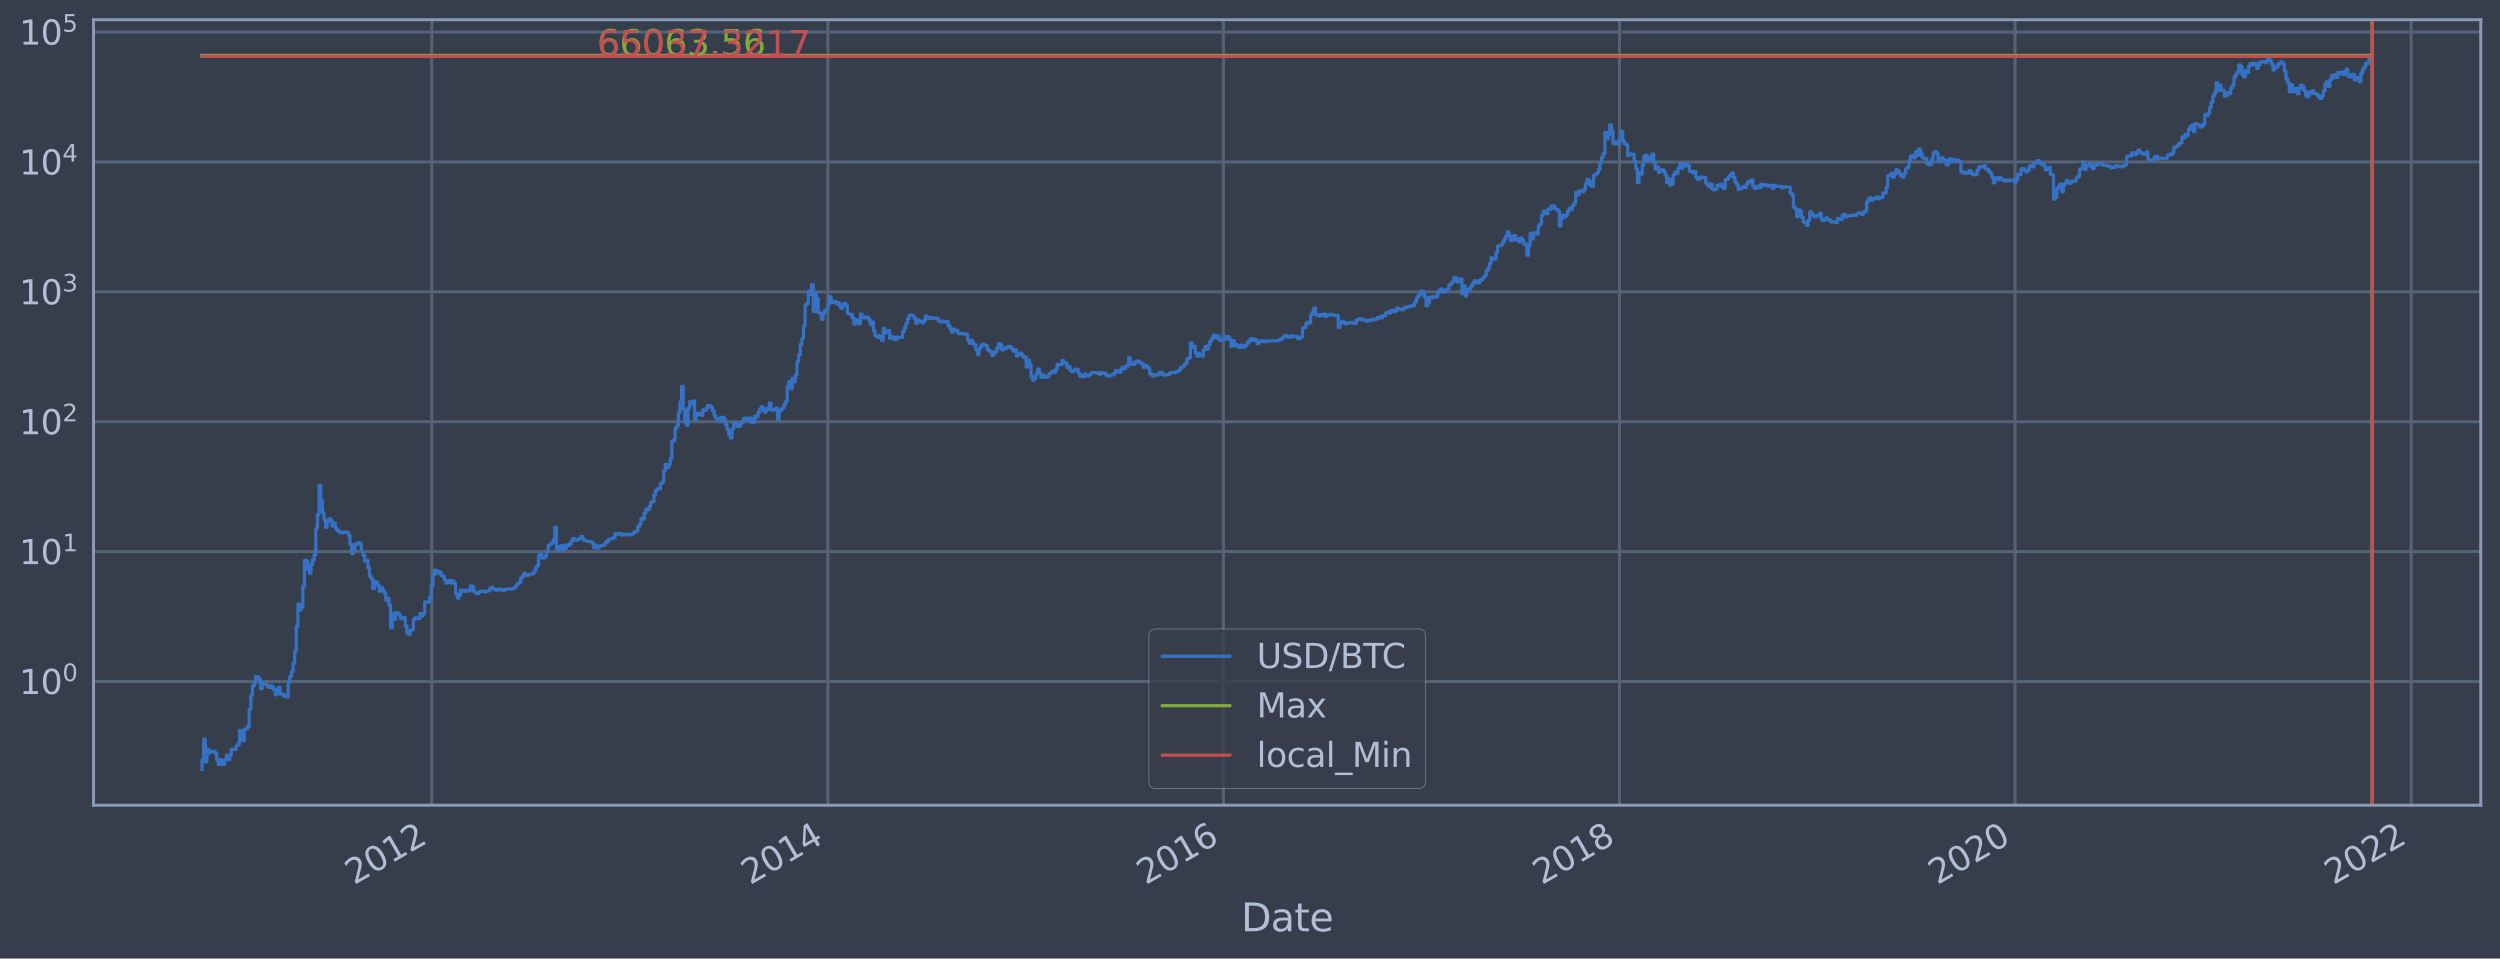<?xml version="1.0" encoding="utf-8" standalone="no"?>
<!DOCTYPE svg PUBLIC "-//W3C//DTD SVG 1.1//EN"
  "http://www.w3.org/Graphics/SVG/1.1/DTD/svg11.dtd">
<svg height="358.47pt" version="1.1" viewBox="0 0 934.976 358.47" width="934.976pt" xmlns="http://www.w3.org/2000/svg" xmlns:xlink="http://www.w3.org/1999/xlink">
 <defs>
  <style type="text/css">*{stroke-linecap:butt;stroke-linejoin:round;}</style>
 </defs>
 <g id="figure_1">
  <g id="patch_1">
   <path d="M 0 358.47 
L 934.976 358.47 
L 934.976 0 
L 0 0 
z
" style="fill:#373e4b;"/>
  </g>
  <g id="axes_1">
   <g id="patch_2">
    <path d="M 34.976 301.14 
L 927.776 301.14 
L 927.776 7.38 
L 34.976 7.38 
z
" style="fill:#373e4b;"/>
   </g>
   <g id="matplotlib.axis_1">
    <g id="xtick_1">
     <g id="line2d_1">
      <path clip-path="url(#p99b6be9bb0)" d="M 161.48 301.14 
L 161.48 7.38 
" style="fill:none;stroke:#546379;stroke-linecap:square;stroke-width:1.12;"/>
     </g>
     <g id="line2d_2"/>
     <g id="text_1">
      <!-- 2012 -->
      <g style="fill:#b1bed6;" transform="translate(132.399 331.065)rotate(-30)scale(0.126 -0.126)">
       <defs>
        <path d="M 1228 531 
L 3431 531 
L 3431 0 
L 469 0 
L 469 531 
Q 828 903 1448 1529 
Q 2069 2156 2228 2338 
Q 2531 2678 2651 2914 
Q 2772 3150 2772 3378 
Q 2772 3750 2511 3984 
Q 2250 4219 1831 4219 
Q 1534 4219 1204 4116 
Q 875 4013 500 3803 
L 500 4441 
Q 881 4594 1212 4672 
Q 1544 4750 1819 4750 
Q 2544 4750 2975 4387 
Q 3406 4025 3406 3419 
Q 3406 3131 3298 2873 
Q 3191 2616 2906 2266 
Q 2828 2175 2409 1742 
Q 1991 1309 1228 531 
z
" id="DejaVuSans-32" transform="scale(0.016)"/>
        <path d="M 2034 4250 
Q 1547 4250 1301 3770 
Q 1056 3291 1056 2328 
Q 1056 1369 1301 889 
Q 1547 409 2034 409 
Q 2525 409 2770 889 
Q 3016 1369 3016 2328 
Q 3016 3291 2770 3770 
Q 2525 4250 2034 4250 
z
M 2034 4750 
Q 2819 4750 3233 4129 
Q 3647 3509 3647 2328 
Q 3647 1150 3233 529 
Q 2819 -91 2034 -91 
Q 1250 -91 836 529 
Q 422 1150 422 2328 
Q 422 3509 836 4129 
Q 1250 4750 2034 4750 
z
" id="DejaVuSans-30" transform="scale(0.016)"/>
        <path d="M 794 531 
L 1825 531 
L 1825 4091 
L 703 3866 
L 703 4441 
L 1819 4666 
L 2450 4666 
L 2450 531 
L 3481 531 
L 3481 0 
L 794 0 
L 794 531 
z
" id="DejaVuSans-31" transform="scale(0.016)"/>
       </defs>
       <use xlink:href="#DejaVuSans-32"/>
       <use x="63.623" xlink:href="#DejaVuSans-30"/>
       <use x="127.246" xlink:href="#DejaVuSans-31"/>
       <use x="190.869" xlink:href="#DejaVuSans-32"/>
      </g>
     </g>
    </g>
    <g id="xtick_2">
     <g id="line2d_3">
      <path clip-path="url(#p99b6be9bb0)" d="M 309.615 301.14 
L 309.615 7.38 
" style="fill:none;stroke:#546379;stroke-linecap:square;stroke-width:1.12;"/>
     </g>
     <g id="line2d_4"/>
     <g id="text_2">
      <!-- 2014 -->
      <g style="fill:#b1bed6;" transform="translate(280.534 331.065)rotate(-30)scale(0.126 -0.126)">
       <defs>
        <path d="M 2419 4116 
L 825 1625 
L 2419 1625 
L 2419 4116 
z
M 2253 4666 
L 3047 4666 
L 3047 1625 
L 3713 1625 
L 3713 1100 
L 3047 1100 
L 3047 0 
L 2419 0 
L 2419 1100 
L 313 1100 
L 313 1709 
L 2253 4666 
z
" id="DejaVuSans-34" transform="scale(0.016)"/>
       </defs>
       <use xlink:href="#DejaVuSans-32"/>
       <use x="63.623" xlink:href="#DejaVuSans-30"/>
       <use x="127.246" xlink:href="#DejaVuSans-31"/>
       <use x="190.869" xlink:href="#DejaVuSans-34"/>
      </g>
     </g>
    </g>
    <g id="xtick_3">
     <g id="line2d_5">
      <path clip-path="url(#p99b6be9bb0)" d="M 457.547 301.14 
L 457.547 7.38 
" style="fill:none;stroke:#546379;stroke-linecap:square;stroke-width:1.12;"/>
     </g>
     <g id="line2d_6"/>
     <g id="text_3">
      <!-- 2016 -->
      <g style="fill:#b1bed6;" transform="translate(428.466 331.065)rotate(-30)scale(0.126 -0.126)">
       <defs>
        <path d="M 2113 2584 
Q 1688 2584 1439 2293 
Q 1191 2003 1191 1497 
Q 1191 994 1439 701 
Q 1688 409 2113 409 
Q 2538 409 2786 701 
Q 3034 994 3034 1497 
Q 3034 2003 2786 2293 
Q 2538 2584 2113 2584 
z
M 3366 4563 
L 3366 3988 
Q 3128 4100 2886 4159 
Q 2644 4219 2406 4219 
Q 1781 4219 1451 3797 
Q 1122 3375 1075 2522 
Q 1259 2794 1537 2939 
Q 1816 3084 2150 3084 
Q 2853 3084 3261 2657 
Q 3669 2231 3669 1497 
Q 3669 778 3244 343 
Q 2819 -91 2113 -91 
Q 1303 -91 875 529 
Q 447 1150 447 2328 
Q 447 3434 972 4092 
Q 1497 4750 2381 4750 
Q 2619 4750 2861 4703 
Q 3103 4656 3366 4563 
z
" id="DejaVuSans-36" transform="scale(0.016)"/>
       </defs>
       <use xlink:href="#DejaVuSans-32"/>
       <use x="63.623" xlink:href="#DejaVuSans-30"/>
       <use x="127.246" xlink:href="#DejaVuSans-31"/>
       <use x="190.869" xlink:href="#DejaVuSans-36"/>
      </g>
     </g>
    </g>
    <g id="xtick_4">
     <g id="line2d_7">
      <path clip-path="url(#p99b6be9bb0)" d="M 605.682 301.14 
L 605.682 7.38 
" style="fill:none;stroke:#546379;stroke-linecap:square;stroke-width:1.12;"/>
     </g>
     <g id="line2d_8"/>
     <g id="text_4">
      <!-- 2018 -->
      <g style="fill:#b1bed6;" transform="translate(576.601 331.065)rotate(-30)scale(0.126 -0.126)">
       <defs>
        <path d="M 2034 2216 
Q 1584 2216 1326 1975 
Q 1069 1734 1069 1313 
Q 1069 891 1326 650 
Q 1584 409 2034 409 
Q 2484 409 2743 651 
Q 3003 894 3003 1313 
Q 3003 1734 2745 1975 
Q 2488 2216 2034 2216 
z
M 1403 2484 
Q 997 2584 770 2862 
Q 544 3141 544 3541 
Q 544 4100 942 4425 
Q 1341 4750 2034 4750 
Q 2731 4750 3128 4425 
Q 3525 4100 3525 3541 
Q 3525 3141 3298 2862 
Q 3072 2584 2669 2484 
Q 3125 2378 3379 2068 
Q 3634 1759 3634 1313 
Q 3634 634 3220 271 
Q 2806 -91 2034 -91 
Q 1263 -91 848 271 
Q 434 634 434 1313 
Q 434 1759 690 2068 
Q 947 2378 1403 2484 
z
M 1172 3481 
Q 1172 3119 1398 2916 
Q 1625 2713 2034 2713 
Q 2441 2713 2670 2916 
Q 2900 3119 2900 3481 
Q 2900 3844 2670 4047 
Q 2441 4250 2034 4250 
Q 1625 4250 1398 4047 
Q 1172 3844 1172 3481 
z
" id="DejaVuSans-38" transform="scale(0.016)"/>
       </defs>
       <use xlink:href="#DejaVuSans-32"/>
       <use x="63.623" xlink:href="#DejaVuSans-30"/>
       <use x="127.246" xlink:href="#DejaVuSans-31"/>
       <use x="190.869" xlink:href="#DejaVuSans-38"/>
      </g>
     </g>
    </g>
    <g id="xtick_5">
     <g id="line2d_9">
      <path clip-path="url(#p99b6be9bb0)" d="M 753.614 301.14 
L 753.614 7.38 
" style="fill:none;stroke:#546379;stroke-linecap:square;stroke-width:1.12;"/>
     </g>
     <g id="line2d_10"/>
     <g id="text_5">
      <!-- 2020 -->
      <g style="fill:#b1bed6;" transform="translate(724.533 331.065)rotate(-30)scale(0.126 -0.126)">
       <use xlink:href="#DejaVuSans-32"/>
       <use x="63.623" xlink:href="#DejaVuSans-30"/>
       <use x="127.246" xlink:href="#DejaVuSans-32"/>
       <use x="190.869" xlink:href="#DejaVuSans-30"/>
      </g>
     </g>
    </g>
    <g id="xtick_6">
     <g id="line2d_11">
      <path clip-path="url(#p99b6be9bb0)" d="M 901.749 301.14 
L 901.749 7.38 
" style="fill:none;stroke:#546379;stroke-linecap:square;stroke-width:1.12;"/>
     </g>
     <g id="line2d_12"/>
     <g id="text_6">
      <!-- 2022 -->
      <g style="fill:#b1bed6;" transform="translate(872.668 331.065)rotate(-30)scale(0.126 -0.126)">
       <use xlink:href="#DejaVuSans-32"/>
       <use x="63.623" xlink:href="#DejaVuSans-30"/>
       <use x="127.246" xlink:href="#DejaVuSans-32"/>
       <use x="190.869" xlink:href="#DejaVuSans-32"/>
      </g>
     </g>
    </g>
    <g id="text_7">
     <!-- Date -->
     <g style="fill:#b1bed6;" transform="translate(464.167 348.276)scale(0.144 -0.144)">
      <defs>
       <path d="M 1259 4147 
L 1259 519 
L 2022 519 
Q 2988 519 3436 956 
Q 3884 1394 3884 2338 
Q 3884 3275 3436 3711 
Q 2988 4147 2022 4147 
L 1259 4147 
z
M 628 4666 
L 1925 4666 
Q 3281 4666 3915 4102 
Q 4550 3538 4550 2338 
Q 4550 1131 3912 565 
Q 3275 0 1925 0 
L 628 0 
L 628 4666 
z
" id="DejaVuSans-44" transform="scale(0.016)"/>
       <path d="M 2194 1759 
Q 1497 1759 1228 1600 
Q 959 1441 959 1056 
Q 959 750 1161 570 
Q 1363 391 1709 391 
Q 2188 391 2477 730 
Q 2766 1069 2766 1631 
L 2766 1759 
L 2194 1759 
z
M 3341 1997 
L 3341 0 
L 2766 0 
L 2766 531 
Q 2569 213 2275 61 
Q 1981 -91 1556 -91 
Q 1019 -91 701 211 
Q 384 513 384 1019 
Q 384 1609 779 1909 
Q 1175 2209 1959 2209 
L 2766 2209 
L 2766 2266 
Q 2766 2663 2505 2880 
Q 2244 3097 1772 3097 
Q 1472 3097 1187 3025 
Q 903 2953 641 2809 
L 641 3341 
Q 956 3463 1253 3523 
Q 1550 3584 1831 3584 
Q 2591 3584 2966 3190 
Q 3341 2797 3341 1997 
z
" id="DejaVuSans-61" transform="scale(0.016)"/>
       <path d="M 1172 4494 
L 1172 3500 
L 2356 3500 
L 2356 3053 
L 1172 3053 
L 1172 1153 
Q 1172 725 1289 603 
Q 1406 481 1766 481 
L 2356 481 
L 2356 0 
L 1766 0 
Q 1100 0 847 248 
Q 594 497 594 1153 
L 594 3053 
L 172 3053 
L 172 3500 
L 594 3500 
L 594 4494 
L 1172 4494 
z
" id="DejaVuSans-74" transform="scale(0.016)"/>
       <path d="M 3597 1894 
L 3597 1613 
L 953 1613 
Q 991 1019 1311 708 
Q 1631 397 2203 397 
Q 2534 397 2845 478 
Q 3156 559 3463 722 
L 3463 178 
Q 3153 47 2828 -22 
Q 2503 -91 2169 -91 
Q 1331 -91 842 396 
Q 353 884 353 1716 
Q 353 2575 817 3079 
Q 1281 3584 2069 3584 
Q 2775 3584 3186 3129 
Q 3597 2675 3597 1894 
z
M 3022 2063 
Q 3016 2534 2758 2815 
Q 2500 3097 2075 3097 
Q 1594 3097 1305 2825 
Q 1016 2553 972 2059 
L 3022 2063 
z
" id="DejaVuSans-65" transform="scale(0.016)"/>
      </defs>
      <use xlink:href="#DejaVuSans-44"/>
      <use x="77.002" xlink:href="#DejaVuSans-61"/>
      <use x="138.281" xlink:href="#DejaVuSans-74"/>
      <use x="177.49" xlink:href="#DejaVuSans-65"/>
     </g>
    </g>
   </g>
   <g id="matplotlib.axis_2">
    <g id="ytick_1">
     <g id="line2d_13">
      <path clip-path="url(#p99b6be9bb0)" d="M 34.976 254.864 
L 927.776 254.864 
" style="fill:none;stroke:#546379;stroke-linecap:square;stroke-width:1.12;"/>
     </g>
     <g id="line2d_14"/>
     <g id="text_8">
      <!-- $\mathdefault{10^{0}}$ -->
      <g style="fill:#b1bed6;" transform="translate(7.2 259.651)scale(0.126 -0.126)">
       <use transform="translate(0 0.766)" xlink:href="#DejaVuSans-31"/>
       <use transform="translate(63.623 0.766)" xlink:href="#DejaVuSans-30"/>
       <use transform="translate(128.203 39.047)scale(0.7)" xlink:href="#DejaVuSans-30"/>
      </g>
     </g>
    </g>
    <g id="ytick_2">
     <g id="line2d_15">
      <path clip-path="url(#p99b6be9bb0)" d="M 34.976 206.288 
L 927.776 206.288 
" style="fill:none;stroke:#546379;stroke-linecap:square;stroke-width:1.12;"/>
     </g>
     <g id="line2d_16"/>
     <g id="text_9">
      <!-- $\mathdefault{10^{1}}$ -->
      <g style="fill:#b1bed6;" transform="translate(7.2 211.075)scale(0.126 -0.126)">
       <use transform="translate(0 0.684)" xlink:href="#DejaVuSans-31"/>
       <use transform="translate(63.623 0.684)" xlink:href="#DejaVuSans-30"/>
       <use transform="translate(128.203 38.966)scale(0.7)" xlink:href="#DejaVuSans-31"/>
      </g>
     </g>
    </g>
    <g id="ytick_3">
     <g id="line2d_17">
      <path clip-path="url(#p99b6be9bb0)" d="M 34.976 157.713 
L 927.776 157.713 
" style="fill:none;stroke:#546379;stroke-linecap:square;stroke-width:1.12;"/>
     </g>
     <g id="line2d_18"/>
     <g id="text_10">
      <!-- $\mathdefault{10^{2}}$ -->
      <g style="fill:#b1bed6;" transform="translate(7.2 162.5)scale(0.126 -0.126)">
       <use transform="translate(0 0.766)" xlink:href="#DejaVuSans-31"/>
       <use transform="translate(63.623 0.766)" xlink:href="#DejaVuSans-30"/>
       <use transform="translate(128.203 39.047)scale(0.7)" xlink:href="#DejaVuSans-32"/>
      </g>
     </g>
    </g>
    <g id="ytick_4">
     <g id="line2d_19">
      <path clip-path="url(#p99b6be9bb0)" d="M 34.976 109.138 
L 927.776 109.138 
" style="fill:none;stroke:#546379;stroke-linecap:square;stroke-width:1.12;"/>
     </g>
     <g id="line2d_20"/>
     <g id="text_11">
      <!-- $\mathdefault{10^{3}}$ -->
      <g style="fill:#b1bed6;" transform="translate(7.2 113.925)scale(0.126 -0.126)">
       <defs>
        <path d="M 2597 2516 
Q 3050 2419 3304 2112 
Q 3559 1806 3559 1356 
Q 3559 666 3084 287 
Q 2609 -91 1734 -91 
Q 1441 -91 1130 -33 
Q 819 25 488 141 
L 488 750 
Q 750 597 1062 519 
Q 1375 441 1716 441 
Q 2309 441 2620 675 
Q 2931 909 2931 1356 
Q 2931 1769 2642 2001 
Q 2353 2234 1838 2234 
L 1294 2234 
L 1294 2753 
L 1863 2753 
Q 2328 2753 2575 2939 
Q 2822 3125 2822 3475 
Q 2822 3834 2567 4026 
Q 2313 4219 1838 4219 
Q 1578 4219 1281 4162 
Q 984 4106 628 3988 
L 628 4550 
Q 988 4650 1302 4700 
Q 1616 4750 1894 4750 
Q 2613 4750 3031 4423 
Q 3450 4097 3450 3541 
Q 3450 3153 3228 2886 
Q 3006 2619 2597 2516 
z
" id="DejaVuSans-33" transform="scale(0.016)"/>
       </defs>
       <use transform="translate(0 0.766)" xlink:href="#DejaVuSans-31"/>
       <use transform="translate(63.623 0.766)" xlink:href="#DejaVuSans-30"/>
       <use transform="translate(128.203 39.047)scale(0.7)" xlink:href="#DejaVuSans-33"/>
      </g>
     </g>
    </g>
    <g id="ytick_5">
     <g id="line2d_21">
      <path clip-path="url(#p99b6be9bb0)" d="M 34.976 60.562 
L 927.776 60.562 
" style="fill:none;stroke:#546379;stroke-linecap:square;stroke-width:1.12;"/>
     </g>
     <g id="line2d_22"/>
     <g id="text_12">
      <!-- $\mathdefault{10^{4}}$ -->
      <g style="fill:#b1bed6;" transform="translate(7.2 65.349)scale(0.126 -0.126)">
       <use transform="translate(0 0.684)" xlink:href="#DejaVuSans-31"/>
       <use transform="translate(63.623 0.684)" xlink:href="#DejaVuSans-30"/>
       <use transform="translate(128.203 38.966)scale(0.7)" xlink:href="#DejaVuSans-34"/>
      </g>
     </g>
    </g>
    <g id="ytick_6">
     <g id="line2d_23">
      <path clip-path="url(#p99b6be9bb0)" d="M 34.976 11.987 
L 927.776 11.987 
" style="fill:none;stroke:#546379;stroke-linecap:square;stroke-width:1.12;"/>
     </g>
     <g id="line2d_24"/>
     <g id="text_13">
      <!-- $\mathdefault{10^{5}}$ -->
      <g style="fill:#b1bed6;" transform="translate(7.2 16.774)scale(0.126 -0.126)">
       <defs>
        <path d="M 691 4666 
L 3169 4666 
L 3169 4134 
L 1269 4134 
L 1269 2991 
Q 1406 3038 1543 3061 
Q 1681 3084 1819 3084 
Q 2600 3084 3056 2656 
Q 3513 2228 3513 1497 
Q 3513 744 3044 326 
Q 2575 -91 1722 -91 
Q 1428 -91 1123 -41 
Q 819 9 494 109 
L 494 744 
Q 775 591 1075 516 
Q 1375 441 1709 441 
Q 2250 441 2565 725 
Q 2881 1009 2881 1497 
Q 2881 1984 2565 2268 
Q 2250 2553 1709 2553 
Q 1456 2553 1204 2497 
Q 953 2441 691 2322 
L 691 4666 
z
" id="DejaVuSans-35" transform="scale(0.016)"/>
       </defs>
       <use transform="translate(0 0.684)" xlink:href="#DejaVuSans-31"/>
       <use transform="translate(63.623 0.684)" xlink:href="#DejaVuSans-30"/>
       <use transform="translate(128.203 38.966)scale(0.7)" xlink:href="#DejaVuSans-35"/>
      </g>
     </g>
    </g>
    <g id="ytick_7">
     <g id="line2d_25"/>
    </g>
    <g id="ytick_8">
     <g id="line2d_26"/>
    </g>
    <g id="ytick_9">
     <g id="line2d_27"/>
    </g>
    <g id="ytick_10">
     <g id="line2d_28"/>
    </g>
    <g id="ytick_11">
     <g id="line2d_29"/>
    </g>
    <g id="ytick_12">
     <g id="line2d_30"/>
    </g>
    <g id="ytick_13">
     <g id="line2d_31"/>
    </g>
    <g id="ytick_14">
     <g id="line2d_32"/>
    </g>
    <g id="ytick_15">
     <g id="line2d_33"/>
    </g>
    <g id="ytick_16">
     <g id="line2d_34"/>
    </g>
    <g id="ytick_17">
     <g id="line2d_35"/>
    </g>
    <g id="ytick_18">
     <g id="line2d_36"/>
    </g>
    <g id="ytick_19">
     <g id="line2d_37"/>
    </g>
    <g id="ytick_20">
     <g id="line2d_38"/>
    </g>
    <g id="ytick_21">
     <g id="line2d_39"/>
    </g>
    <g id="ytick_22">
     <g id="line2d_40"/>
    </g>
    <g id="ytick_23">
     <g id="line2d_41"/>
    </g>
    <g id="ytick_24">
     <g id="line2d_42"/>
    </g>
    <g id="ytick_25">
     <g id="line2d_43"/>
    </g>
    <g id="ytick_26">
     <g id="line2d_44"/>
    </g>
    <g id="ytick_27">
     <g id="line2d_45"/>
    </g>
    <g id="ytick_28">
     <g id="line2d_46"/>
    </g>
    <g id="ytick_29">
     <g id="line2d_47"/>
    </g>
    <g id="ytick_30">
     <g id="line2d_48"/>
    </g>
    <g id="ytick_31">
     <g id="line2d_49"/>
    </g>
    <g id="ytick_32">
     <g id="line2d_50"/>
    </g>
    <g id="ytick_33">
     <g id="line2d_51"/>
    </g>
    <g id="ytick_34">
     <g id="line2d_52"/>
    </g>
    <g id="ytick_35">
     <g id="line2d_53"/>
    </g>
    <g id="ytick_36">
     <g id="line2d_54"/>
    </g>
    <g id="ytick_37">
     <g id="line2d_55"/>
    </g>
    <g id="ytick_38">
     <g id="line2d_56"/>
    </g>
    <g id="ytick_39">
     <g id="line2d_57"/>
    </g>
    <g id="ytick_40">
     <g id="line2d_58"/>
    </g>
    <g id="ytick_41">
     <g id="line2d_59"/>
    </g>
    <g id="ytick_42">
     <g id="line2d_60"/>
    </g>
    <g id="ytick_43">
     <g id="line2d_61"/>
    </g>
    <g id="ytick_44">
     <g id="line2d_62"/>
    </g>
    <g id="ytick_45">
     <g id="line2d_63"/>
    </g>
    <g id="ytick_46">
     <g id="line2d_64"/>
    </g>
    <g id="ytick_47">
     <g id="line2d_65"/>
    </g>
    <g id="ytick_48">
     <g id="line2d_66"/>
    </g>
    <g id="ytick_49">
     <g id="line2d_67"/>
    </g>
    <g id="ytick_50">
     <g id="line2d_68"/>
    </g>
    <g id="ytick_51">
     <g id="line2d_69"/>
    </g>
    <g id="ytick_52">
     <g id="line2d_70"/>
    </g>
    <g id="ytick_53">
     <g id="line2d_71"/>
    </g>
    <g id="ytick_54">
     <g id="line2d_72"/>
    </g>
   </g>
   <g id="line2d_73">
    <path clip-path="url(#p99b6be9bb0)" d="M 75.558 287.787 
L 75.558 284.109 
L 76.166 284.109 
L 76.166 276.416 
L 76.774 276.416 
L 76.774 284.97 
L 77.382 284.97 
L 77.382 280.263 
L 77.99 280.263 
L 77.99 281.718 
L 78.598 281.718 
L 78.598 280.978 
L 80.421 280.978 
L 80.421 281.718 
L 81.029 281.718 
L 81.029 284.109 
L 81.637 284.109 
L 81.637 285.868 
L 82.245 285.868 
L 82.245 284.109 
L 82.853 284.109 
L 82.853 285.868 
L 84.069 285.868 
L 84.069 284.109 
L 84.677 284.109 
L 84.677 282.485 
L 85.285 282.485 
L 85.285 284.109 
L 85.893 284.109 
L 85.893 282.485 
L 86.501 282.485 
L 86.501 280.263 
L 88.325 280.263 
L 88.325 278.901 
L 88.933 278.901 
L 88.933 278.252 
L 89.54 278.252 
L 89.54 273.164 
L 90.148 273.164 
L 90.148 274.194 
L 90.756 274.194 
L 90.756 277.011 
L 91.364 277.011 
L 91.364 272.668 
L 92.58 272.668 
L 92.58 271.709 
L 93.188 271.709 
L 93.188 265.291 
L 93.796 265.291 
L 93.796 260.105 
L 94.404 260.105 
L 94.404 256.623 
L 95.012 256.623 
L 95.012 255.506 
L 95.62 255.506 
L 95.62 253.046 
L 96.228 253.046 
L 96.228 253.24 
L 96.836 253.24 
L 96.836 254.036 
L 97.444 254.036 
L 97.444 257.56 
L 98.052 257.56 
L 98.052 255.725 
L 99.268 255.725 
L 99.268 255.946 
L 99.875 255.946 
L 99.875 256.623 
L 100.483 256.623 
L 100.483 257.086 
L 101.091 257.086 
L 101.091 256.395 
L 101.699 256.395 
L 101.699 257.086 
L 102.307 257.086 
L 102.307 257.801 
L 102.915 257.801 
L 102.915 259.836 
L 103.523 259.836 
L 103.523 258.045 
L 104.131 258.045 
L 104.131 257.086 
L 104.739 257.086 
L 104.739 259.571 
L 105.955 259.571 
L 105.955 260.377 
L 106.563 260.377 
L 106.563 260.105 
L 107.171 260.105 
L 107.171 260.653 
L 107.779 260.653 
L 107.779 255.076 
L 108.387 255.076 
L 108.387 253.046 
L 108.995 253.046 
L 108.995 251.194 
L 109.603 251.194 
L 109.603 248.069 
L 110.21 248.069 
L 110.21 243.546 
L 110.818 243.546 
L 110.818 234.225 
L 111.426 234.225 
L 111.426 225.884 
L 112.034 225.884 
L 112.034 228.077 
L 112.642 228.077 
L 112.642 226.98 
L 113.25 226.98 
L 113.25 219.248 
L 113.858 219.248 
L 113.858 209.568 
L 114.466 209.568 
L 114.466 209.791 
L 115.074 209.791 
L 115.074 212.985 
L 115.682 212.985 
L 115.682 214.393 
L 116.29 214.393 
L 116.29 211.128 
L 116.898 211.128 
L 116.898 209.275 
L 117.506 209.275 
L 117.506 207.437 
L 118.114 207.437 
L 118.114 197.664 
L 118.722 197.664 
L 118.722 192.538 
L 119.33 192.538 
L 119.33 181.527 
L 119.937 181.527 
L 119.937 187.068 
L 120.545 187.068 
L 120.545 191.676 
L 121.153 191.676 
L 121.153 194.362 
L 121.761 194.362 
L 121.761 197.193 
L 122.369 197.193 
L 122.369 195.156 
L 122.977 195.156 
L 122.977 194.018 
L 123.585 194.018 
L 123.585 194.628 
L 124.193 194.628 
L 124.193 196.719 
L 124.801 196.719 
L 124.801 195.801 
L 125.409 195.801 
L 125.409 197.511 
L 126.017 197.511 
L 126.017 198.421 
L 126.625 198.421 
L 126.625 198.817 
L 127.233 198.817 
L 127.233 199.296 
L 128.449 199.281 
L 128.449 198.95 
L 129.665 199.04 
L 129.665 199.1 
L 130.272 199.1 
L 130.272 200.161 
L 130.88 200.161 
L 130.88 203.487 
L 131.488 203.487 
L 131.488 207.018 
L 132.096 207.018 
L 132.096 205.563 
L 132.704 205.563 
L 132.704 203.524 
L 133.92 203.543 
L 133.92 202.886 
L 134.528 202.886 
L 134.528 203.395 
L 135.136 203.395 
L 135.136 206.267 
L 135.744 206.267 
L 135.744 207.594 
L 136.352 207.594 
L 136.352 209.816 
L 136.96 209.816 
L 136.96 209.568 
L 137.568 209.568 
L 137.568 212.273 
L 138.176 212.273 
L 138.176 215.409 
L 138.784 215.409 
L 138.784 216.407 
L 139.392 216.407 
L 139.392 220.165 
L 140 220.165 
L 140 217.455 
L 140.607 217.455 
L 140.607 217.78 
L 141.215 217.78 
L 141.215 218.939 
L 141.823 218.939 
L 141.823 221.123 
L 142.431 221.123 
L 142.431 219.801 
L 143.039 219.801 
L 143.039 220.785 
L 143.647 220.785 
L 143.647 221.816 
L 144.255 221.816 
L 144.255 224.439 
L 144.863 224.439 
L 144.863 223.752 
L 145.471 223.752 
L 145.471 226.315 
L 146.079 226.315 
L 146.079 234.787 
L 146.687 234.787 
L 146.687 229.613 
L 147.295 229.613 
L 147.295 231.687 
L 147.903 231.687 
L 147.903 229.109 
L 149.119 229.171 
L 149.119 229.805 
L 149.727 229.805 
L 149.727 231.408 
L 150.335 231.408 
L 150.335 231.064 
L 150.942 231.064 
L 150.942 230.928 
L 151.55 230.928 
L 151.55 234.146 
L 152.158 234.146 
L 152.158 236.66 
L 152.766 236.66 
L 152.766 237.293 
L 153.374 237.293 
L 153.374 235.703 
L 153.982 235.703 
L 153.982 235.449 
L 154.59 235.449 
L 154.59 231.687 
L 155.198 231.687 
L 155.198 230.996 
L 155.806 230.996 
L 155.806 231.269 
L 156.414 231.269 
L 156.414 231.408 
L 157.022 231.408 
L 157.022 229.486 
L 157.63 229.486 
L 157.63 230.326 
L 158.238 230.326 
L 158.238 229.296 
L 158.846 229.296 
L 158.846 225.201 
L 160.67 225.149 
L 160.67 223.275 
L 161.277 223.275 
L 161.277 219.093 
L 161.885 219.093 
L 161.885 215.054 
L 162.493 215.054 
L 162.493 213.218 
L 163.101 213.218 
L 163.101 213.513 
L 163.709 213.513 
L 163.709 214.393 
L 164.317 214.393 
L 164.317 213.903 
L 164.925 213.903 
L 164.925 215.15 
L 165.533 215.15 
L 165.533 215.474 
L 166.141 215.474 
L 166.141 216.785 
L 166.749 216.785 
L 166.749 218.073 
L 167.357 218.073 
L 167.357 217.889 
L 167.965 217.889 
L 167.965 217.1 
L 168.573 217.1 
L 168.573 217.999 
L 169.181 217.999 
L 169.181 217.277 
L 169.789 217.277 
L 169.789 218.184 
L 170.397 218.184 
L 170.397 222.037 
L 171.005 222.037 
L 171.005 223.704 
L 171.612 223.704 
L 171.612 222.533 
L 172.22 222.533 
L 172.22 220.701 
L 172.828 220.701 
L 172.828 220.995 
L 173.436 220.995 
L 173.436 221.166 
L 174.044 221.166 
L 174.044 220.743 
L 174.652 220.743 
L 174.652 220.953 
L 175.868 220.995 
L 175.868 219.093 
L 176.476 219.093 
L 176.476 219.287 
L 177.084 219.287 
L 177.084 221.123 
L 177.692 221.123 
L 177.692 221.728 
L 178.3 221.728 
L 178.3 222.037 
L 178.908 222.037 
L 178.908 221.553 
L 179.516 221.553 
L 179.516 221.038 
L 180.732 221.08 
L 180.732 221.166 
L 181.34 221.166 
L 181.34 221.337 
L 181.947 221.337 
L 181.947 221.038 
L 183.163 220.953 
L 183.163 220.124 
L 183.771 220.124 
L 183.771 219.682 
L 184.379 219.682 
L 184.379 220.246 
L 184.987 220.246 
L 184.987 220.535 
L 185.595 220.535 
L 185.595 220.743 
L 186.203 220.743 
L 186.203 220.287 
L 186.811 220.287 
L 186.811 220.493 
L 188.027 220.493 
L 188.027 220.869 
L 188.635 220.869 
L 188.635 220.493 
L 189.243 220.493 
L 189.243 220.328 
L 191.675 220.246 
L 191.675 220.043 
L 192.282 220.043 
L 192.282 219.801 
L 192.89 219.801 
L 192.89 218.977 
L 193.498 218.977 
L 193.498 218.221 
L 194.106 218.221 
L 194.106 217.926 
L 194.714 217.926 
L 194.714 216.136 
L 195.322 216.136 
L 195.322 215.441 
L 195.93 215.441 
L 195.93 214.424 
L 196.538 214.424 
L 196.538 215.182 
L 197.754 215.118 
L 197.754 214.768 
L 198.97 214.705 
L 198.97 214.611 
L 199.578 214.611 
L 199.578 213.873 
L 200.186 213.873 
L 200.186 212.47 
L 200.794 212.47 
L 200.794 211.53 
L 201.402 211.53 
L 201.402 207.661 
L 202.009 207.661 
L 202.009 207.304 
L 202.617 207.304 
L 202.617 208.723 
L 203.833 208.628 
L 203.833 208.001 
L 204.441 208.001 
L 204.441 206.037 
L 205.049 206.037 
L 205.049 203.879 
L 205.657 203.879 
L 205.657 203.617 
L 206.265 203.617 
L 206.265 203.085 
L 206.873 203.085 
L 206.873 201.921 
L 207.481 201.921 
L 207.481 197.221 
L 208.089 197.221 
L 208.089 205.36 
L 208.697 205.36 
L 208.697 205.767 
L 209.305 205.767 
L 209.305 204.297 
L 209.913 204.297 
L 209.913 204.011 
L 210.521 204.011 
L 210.521 205.542 
L 211.129 205.542 
L 211.129 205.079 
L 211.737 205.079 
L 211.737 203.766 
L 212.344 203.766 
L 212.344 204.011 
L 212.952 204.011 
L 212.952 203.377 
L 213.56 203.377 
L 213.56 202.477 
L 214.168 202.477 
L 214.168 201.363 
L 214.776 201.363 
L 214.776 201.75 
L 215.384 201.75 
L 215.384 202.024 
L 215.992 202.024 
L 215.992 201.648 
L 216.6 201.648 
L 216.6 201.446 
L 217.208 201.446 
L 217.208 200.64 
L 217.816 200.64 
L 217.816 201.446 
L 218.424 201.446 
L 218.424 202.163 
L 219.64 202.267 
L 219.64 202.46 
L 220.856 202.548 
L 220.856 202.69 
L 221.464 202.69 
L 221.464 203.23 
L 222.072 203.23 
L 222.072 204.881 
L 222.679 204.881 
L 222.679 203.954 
L 223.287 203.954 
L 223.287 205.019 
L 223.895 205.019 
L 223.895 204.335 
L 224.503 204.335 
L 224.503 204.201 
L 225.111 204.201 
L 225.111 203.954 
L 225.719 203.954 
L 225.719 203.747 
L 226.327 203.747 
L 226.327 202.761 
L 226.935 202.761 
L 226.935 202.619 
L 227.543 202.619 
L 227.543 201.648 
L 228.759 201.581 
L 228.759 201.312 
L 229.367 201.312 
L 229.367 201.163 
L 229.975 201.163 
L 229.975 199.662 
L 230.583 199.662 
L 230.583 199.91 
L 231.191 199.91 
L 231.191 199.494 
L 232.407 199.57 
L 232.407 200.114 
L 233.014 200.114 
L 233.014 199.755 
L 233.622 199.755 
L 233.622 200.036 
L 234.838 199.942 
L 234.838 199.848 
L 235.446 199.848 
L 235.446 200.083 
L 236.054 200.083 
L 236.054 199.895 
L 236.662 199.895 
L 236.662 199.433 
L 237.27 199.433 
L 237.27 198.728 
L 238.486 198.684 
L 238.486 197.002 
L 239.094 197.002 
L 239.094 196.176 
L 239.702 196.176 
L 239.702 193.923 
L 240.31 193.923 
L 240.31 194.231 
L 240.918 194.231 
L 240.918 191.899 
L 241.526 191.899 
L 241.526 190.387 
L 242.134 190.387 
L 242.134 190.646 
L 242.742 190.646 
L 242.742 189.512 
L 243.349 189.512 
L 243.349 187.846 
L 243.957 187.846 
L 243.957 187.557 
L 244.565 187.557 
L 244.565 185.032 
L 245.173 185.032 
L 245.173 183.481 
L 245.781 183.481 
L 245.781 182.749 
L 246.997 182.833 
L 246.997 180.872 
L 247.605 180.872 
L 247.605 180.317 
L 248.213 180.317 
L 248.213 176.014 
L 248.821 176.014 
L 248.821 173.672 
L 249.429 173.672 
L 249.429 174.879 
L 250.037 174.879 
L 250.037 173.686 
L 250.645 173.686 
L 250.645 171.46 
L 251.253 171.46 
L 251.253 165.162 
L 251.861 165.162 
L 251.861 164.664 
L 252.469 164.664 
L 252.469 160.219 
L 253.077 160.219 
L 253.077 159.358 
L 253.684 159.358 
L 253.684 154.34 
L 254.292 154.34 
L 254.292 150.301 
L 254.9 150.301 
L 254.9 144.513 
L 255.508 144.513 
L 255.508 153.022 
L 256.116 153.022 
L 256.116 157.713 
L 256.724 157.713 
L 256.724 159.041 
L 257.332 159.041 
L 257.332 152.588 
L 257.94 152.588 
L 257.94 150.241 
L 258.548 150.241 
L 258.548 151.072 
L 259.156 151.072 
L 259.156 149.941 
L 259.764 149.941 
L 259.764 157.028 
L 260.372 157.028 
L 260.372 154.586 
L 260.98 154.586 
L 260.98 155.069 
L 261.588 155.069 
L 261.588 154.64 
L 262.196 154.64 
L 262.196 155.322 
L 262.804 155.322 
L 262.804 153.291 
L 263.412 153.291 
L 263.412 153.515 
L 264.019 153.515 
L 264.019 152.721 
L 264.627 152.721 
L 264.627 151.618 
L 265.235 151.618 
L 265.235 151.808 
L 265.843 151.808 
L 265.843 152.292 
L 266.451 152.292 
L 266.451 153.619 
L 267.059 153.619 
L 267.059 155.417 
L 267.667 155.417 
L 267.667 156.464 
L 268.275 156.464 
L 268.275 156.906 
L 268.883 156.906 
L 268.883 157.734 
L 269.491 157.734 
L 269.491 156.152 
L 270.099 156.152 
L 270.099 156.021 
L 270.707 156.021 
L 270.707 156.908 
L 271.315 156.908 
L 271.315 158.873 
L 271.923 158.873 
L 271.923 160.651 
L 272.531 160.651 
L 272.531 162.41 
L 273.139 162.41 
L 273.139 163.782 
L 273.747 163.782 
L 273.747 160.434 
L 274.354 160.434 
L 274.354 158.139 
L 274.962 158.139 
L 274.962 158.345 
L 275.57 158.345 
L 275.57 159.472 
L 276.786 159.474 
L 276.786 158.356 
L 277.394 158.356 
L 277.394 157.989 
L 278.002 157.989 
L 278.002 156.444 
L 278.61 156.444 
L 278.61 156.694 
L 279.218 156.694 
L 279.218 156.373 
L 279.826 156.373 
L 279.826 157.13 
L 280.434 157.13 
L 280.434 156.357 
L 281.042 156.357 
L 281.042 158.122 
L 281.65 158.122 
L 281.65 157.861 
L 282.258 157.861 
L 282.258 155.62 
L 282.866 155.62 
L 282.866 155.887 
L 283.474 155.887 
L 283.474 154.271 
L 284.081 154.271 
L 284.081 153.033 
L 284.689 153.033 
L 284.689 152.164 
L 285.297 152.164 
L 285.297 153.409 
L 285.905 153.409 
L 285.905 154.189 
L 286.513 154.189 
L 286.513 152.747 
L 287.121 152.747 
L 287.121 153.166 
L 287.729 153.166 
L 287.729 150.743 
L 288.337 150.743 
L 288.337 153.339 
L 289.553 153.406 
L 289.553 153.065 
L 290.161 153.065 
L 290.161 152.669 
L 290.769 152.669 
L 290.769 156.916 
L 291.377 156.916 
L 291.377 153.657 
L 291.985 153.657 
L 291.985 153.155 
L 292.593 153.155 
L 292.593 152.603 
L 293.201 152.603 
L 293.201 151.355 
L 293.809 151.355 
L 293.809 150.029 
L 294.416 150.029 
L 294.416 144.608 
L 295.024 144.608 
L 295.024 142.704 
L 295.632 142.704 
L 295.632 145.365 
L 296.24 145.365 
L 296.24 141.467 
L 296.848 141.467 
L 296.848 142.776 
L 297.456 142.776 
L 297.456 140.146 
L 298.064 140.146 
L 298.064 135.178 
L 298.672 135.178 
L 298.672 132.654 
L 299.28 132.654 
L 299.28 128.84 
L 299.888 128.84 
L 299.888 126.59 
L 300.496 126.59 
L 300.496 121.865 
L 301.104 121.865 
L 301.104 113.977 
L 301.712 113.977 
L 301.712 113.465 
L 302.32 113.465 
L 302.32 108.842 
L 302.928 108.842 
L 302.928 110.109 
L 303.536 110.109 
L 303.536 106.431 
L 304.144 106.431 
L 304.144 116.485 
L 304.751 116.485 
L 304.751 109.591 
L 305.359 109.591 
L 305.359 111.715 
L 305.967 111.715 
L 305.967 116.966 
L 306.575 116.966 
L 306.575 117.11 
L 307.183 117.11 
L 307.183 119.424 
L 307.791 119.424 
L 307.791 117.304 
L 308.399 117.304 
L 308.399 116.215 
L 309.007 116.215 
L 309.007 115.719 
L 309.615 115.719 
L 309.615 113.651 
L 310.223 113.651 
L 310.223 110.996 
L 310.831 110.996 
L 310.831 113.163 
L 311.439 113.163 
L 311.439 112.715 
L 312.655 112.77 
L 312.655 113.552 
L 313.263 113.552 
L 313.263 113.202 
L 313.871 113.202 
L 313.871 114.379 
L 314.479 114.379 
L 314.479 115.275 
L 315.086 115.275 
L 315.086 113.845 
L 315.694 113.845 
L 315.694 113.47 
L 316.302 113.47 
L 316.302 114.352 
L 316.91 114.352 
L 316.91 117.249 
L 317.518 117.249 
L 317.518 117.426 
L 318.126 117.426 
L 318.126 117.577 
L 318.734 117.577 
L 318.734 118.886 
L 319.342 118.886 
L 319.342 121.257 
L 319.95 121.257 
L 319.95 119.529 
L 320.558 119.529 
L 320.558 120.441 
L 321.166 120.441 
L 321.166 121.09 
L 321.774 121.09 
L 321.774 117.483 
L 322.382 117.483 
L 322.382 118.818 
L 323.598 118.907 
L 323.598 118.519 
L 324.206 118.519 
L 324.206 118.718 
L 324.814 118.718 
L 324.814 119.524 
L 325.421 119.524 
L 325.421 121.256 
L 326.029 121.256 
L 326.029 120.42 
L 326.637 120.42 
L 326.637 123.777 
L 327.245 123.777 
L 327.245 125.635 
L 327.853 125.635 
L 327.853 126.043 
L 328.461 126.043 
L 328.461 125.611 
L 329.069 125.611 
L 329.069 126.365 
L 329.677 126.365 
L 329.677 127.27 
L 330.285 127.27 
L 330.285 122.811 
L 330.893 122.811 
L 330.893 124.529 
L 331.501 124.529 
L 331.501 123.829 
L 332.109 123.829 
L 332.109 123.67 
L 332.717 123.67 
L 332.717 126.515 
L 333.325 126.515 
L 333.325 125.888 
L 333.933 125.888 
L 333.933 126.457 
L 334.541 126.457 
L 334.541 127.04 
L 335.149 127.04 
L 335.149 126.03 
L 335.756 126.03 
L 335.756 126.34 
L 336.364 126.34 
L 336.364 126.146 
L 337.58 126.129 
L 337.58 124.016 
L 338.188 124.016 
L 338.188 122.614 
L 338.796 122.614 
L 338.796 120.896 
L 339.404 120.896 
L 339.404 119.178 
L 340.012 119.178 
L 340.012 117.84 
L 341.228 117.856 
L 341.228 117.996 
L 341.836 117.996 
L 341.836 119.054 
L 342.444 119.054 
L 342.444 120.912 
L 343.052 120.912 
L 343.052 119.635 
L 343.66 119.635 
L 343.66 120.145 
L 344.268 120.145 
L 344.268 120.331 
L 344.876 120.331 
L 344.876 120.726 
L 345.484 120.726 
L 345.484 119.914 
L 346.091 119.914 
L 346.091 118.21 
L 346.699 118.21 
L 346.699 118.851 
L 347.307 118.851 
L 347.307 119.054 
L 347.915 119.054 
L 347.915 118.751 
L 348.523 118.751 
L 348.523 119.181 
L 349.131 119.181 
L 349.131 119.026 
L 350.347 118.985 
L 350.347 119.208 
L 350.955 119.208 
L 350.955 120.059 
L 351.563 120.059 
L 351.563 120.43 
L 352.171 120.43 
L 352.171 120.064 
L 352.779 120.064 
L 352.779 120.322 
L 353.387 120.322 
L 353.387 120.447 
L 353.995 120.447 
L 353.995 120.242 
L 354.603 120.242 
L 354.603 121.75 
L 355.211 121.75 
L 355.211 122.776 
L 355.819 122.776 
L 355.819 124.186 
L 356.426 124.186 
L 356.426 123.108 
L 357.034 123.108 
L 357.034 123.695 
L 357.642 123.695 
L 357.642 123.483 
L 358.25 123.483 
L 358.25 124.671 
L 358.858 124.671 
L 358.858 124.865 
L 359.466 124.865 
L 359.466 124.639 
L 360.074 124.639 
L 360.074 124.916 
L 361.29 124.859 
L 361.29 125.028 
L 361.898 125.028 
L 361.898 127.161 
L 362.506 127.161 
L 362.506 128.407 
L 363.114 128.407 
L 363.114 127.254 
L 363.722 127.254 
L 363.722 128.447 
L 364.33 128.447 
L 364.33 128.992 
L 364.938 128.992 
L 364.938 130.755 
L 365.546 130.755 
L 365.546 132.679 
L 366.153 132.679 
L 366.153 130.48 
L 366.761 130.48 
L 366.761 129.505 
L 367.369 129.505 
L 367.369 128.742 
L 367.977 128.742 
L 367.977 128.948 
L 368.585 128.948 
L 368.585 129.225 
L 369.193 129.225 
L 369.193 130.779 
L 369.801 130.779 
L 369.801 131.23 
L 370.409 131.23 
L 370.409 131.57 
L 371.017 131.57 
L 371.017 132.89 
L 371.625 132.89 
L 371.625 131.981 
L 372.233 131.981 
L 372.233 131.47 
L 372.841 131.47 
L 372.841 130.146 
L 373.449 130.146 
L 373.449 128.515 
L 374.057 128.515 
L 374.057 129.063 
L 374.665 129.063 
L 374.665 130.898 
L 375.273 130.898 
L 375.273 130.277 
L 376.488 130.292 
L 376.488 129.796 
L 377.096 129.796 
L 377.096 129.571 
L 377.704 129.571 
L 377.704 129.773 
L 378.312 129.773 
L 378.312 130.516 
L 378.92 130.516 
L 378.92 131.347 
L 379.528 131.347 
L 379.528 130.82 
L 380.136 130.82 
L 380.136 133.087 
L 380.744 133.087 
L 380.744 132.429 
L 381.352 132.429 
L 381.352 132.086 
L 381.96 132.086 
L 381.96 132.53 
L 382.568 132.53 
L 382.568 133.615 
L 383.784 133.52 
L 383.784 137.3 
L 384.392 137.3 
L 384.392 134.678 
L 385 134.678 
L 385 136.298 
L 385.608 136.298 
L 385.608 140.889 
L 386.216 140.889 
L 386.216 142.25 
L 386.823 142.25 
L 386.823 141.466 
L 387.431 141.466 
L 387.431 139.822 
L 388.039 139.822 
L 388.039 138.021 
L 388.647 138.021 
L 388.647 139.581 
L 389.255 139.581 
L 389.255 141.152 
L 389.863 141.152 
L 389.863 140.37 
L 390.471 140.37 
L 390.471 140.855 
L 391.079 140.855 
L 391.079 141.086 
L 391.687 141.086 
L 391.687 140.857 
L 392.295 140.857 
L 392.295 139.762 
L 392.903 139.762 
L 392.903 139.47 
L 393.511 139.47 
L 393.511 138.774 
L 394.119 138.774 
L 394.119 139.249 
L 394.727 139.249 
L 394.727 138.206 
L 395.335 138.206 
L 395.335 136.306 
L 395.943 136.306 
L 395.943 136.518 
L 396.551 136.518 
L 396.551 136.372 
L 397.158 136.372 
L 397.158 134.78 
L 397.766 134.78 
L 397.766 135.827 
L 398.374 135.827 
L 398.374 135.657 
L 398.982 135.657 
L 398.982 137.386 
L 399.59 137.386 
L 399.59 137.075 
L 400.198 137.075 
L 400.198 138.448 
L 400.806 138.448 
L 400.806 139.039 
L 401.414 139.039 
L 401.414 138.681 
L 402.022 138.681 
L 402.022 138.075 
L 403.238 138.056 
L 403.238 139.599 
L 403.846 139.599 
L 403.846 140.793 
L 404.454 140.793 
L 404.454 140.372 
L 405.062 140.372 
L 405.062 140.831 
L 405.67 140.831 
L 405.67 139.815 
L 406.278 139.815 
L 406.278 140.485 
L 407.493 140.587 
L 407.493 140.053 
L 408.101 140.053 
L 408.101 139.398 
L 409.925 139.322 
L 409.925 139.601 
L 411.141 139.542 
L 411.141 140.014 
L 411.749 140.014 
L 411.749 139.35 
L 412.357 139.35 
L 412.357 139.635 
L 413.573 139.559 
L 413.573 140.295 
L 414.181 140.295 
L 414.181 140.568 
L 415.397 140.607 
L 415.397 140.245 
L 416.613 140.179 
L 416.613 139.599 
L 417.221 139.599 
L 417.221 138.53 
L 417.828 138.53 
L 417.828 138.934 
L 418.436 138.934 
L 418.436 139.226 
L 419.044 139.226 
L 419.044 138.281 
L 419.652 138.281 
L 419.652 137.359 
L 420.26 137.359 
L 420.26 137.873 
L 420.868 137.873 
L 420.868 136.874 
L 422.084 136.838 
L 422.084 133.808 
L 422.692 133.808 
L 422.692 135.57 
L 423.3 135.57 
L 423.3 136.239 
L 424.516 136.238 
L 424.516 135.325 
L 425.124 135.325 
L 425.124 134.968 
L 425.732 134.968 
L 425.732 135.365 
L 426.34 135.365 
L 426.34 135.823 
L 427.556 135.917 
L 427.556 137.376 
L 428.163 137.376 
L 428.163 136.683 
L 428.771 136.683 
L 428.771 137.08 
L 429.379 137.08 
L 429.379 137.828 
L 429.987 137.828 
L 429.987 139.66 
L 430.595 139.66 
L 430.595 140.313 
L 431.203 140.313 
L 431.203 140.602 
L 431.811 140.602 
L 431.811 140.176 
L 432.419 140.176 
L 432.419 140.329 
L 433.027 140.329 
L 433.027 140.075 
L 433.635 140.075 
L 433.635 139.203 
L 434.243 139.203 
L 434.243 139.349 
L 434.851 139.349 
L 434.851 140.142 
L 435.459 140.142 
L 435.459 140.296 
L 436.067 140.296 
L 436.067 140.119 
L 437.283 140.103 
L 437.283 139.668 
L 437.891 139.668 
L 437.891 139.32 
L 439.714 139.385 
L 439.714 138.981 
L 440.322 138.981 
L 440.322 138.747 
L 440.93 138.747 
L 440.93 138.385 
L 441.538 138.385 
L 441.538 137.373 
L 442.754 137.266 
L 442.754 136.422 
L 443.362 136.422 
L 443.362 135.782 
L 443.97 135.782 
L 443.97 134.202 
L 444.578 134.202 
L 444.578 133.833 
L 445.186 133.833 
L 445.186 128.232 
L 445.794 128.232 
L 445.794 129.903 
L 446.402 129.903 
L 446.402 129.515 
L 447.01 129.515 
L 447.01 131.846 
L 447.618 131.846 
L 447.618 133.243 
L 448.225 133.243 
L 448.225 132.293 
L 448.833 132.293 
L 448.833 132.763 
L 449.441 132.763 
L 449.441 133.199 
L 450.049 133.199 
L 450.049 130.808 
L 450.657 130.808 
L 450.657 129.702 
L 451.265 129.702 
L 451.265 130.604 
L 451.873 130.604 
L 451.873 129.148 
L 452.481 129.148 
L 452.481 127.615 
L 453.089 127.615 
L 453.089 126.64 
L 453.697 126.64 
L 453.697 125.338 
L 454.913 125.382 
L 454.913 126.536 
L 455.521 126.536 
L 455.521 125.704 
L 456.129 125.704 
L 456.129 127.317 
L 456.737 127.317 
L 456.737 127.029 
L 457.345 127.029 
L 457.345 126.807 
L 458.56 126.823 
L 458.56 125.86 
L 459.168 125.86 
L 459.168 126.078 
L 459.776 126.078 
L 459.776 126.964 
L 460.384 126.964 
L 460.384 129.541 
L 460.992 129.541 
L 460.992 127.421 
L 461.6 127.421 
L 461.6 129.269 
L 462.208 129.269 
L 462.208 128.912 
L 462.816 128.912 
L 462.816 129.651 
L 463.424 129.651 
L 463.424 129.999 
L 464.032 129.999 
L 464.032 129.11 
L 464.64 129.11 
L 464.64 129.829 
L 465.248 129.829 
L 465.248 129.598 
L 465.856 129.598 
L 465.856 129.008 
L 466.464 129.008 
L 466.464 128.102 
L 467.072 128.102 
L 467.072 127.439 
L 467.68 127.439 
L 467.68 126.613 
L 468.288 126.613 
L 468.288 127.265 
L 468.895 127.265 
L 468.895 126.849 
L 469.503 126.849 
L 469.503 127.313 
L 470.111 127.313 
L 470.111 128.512 
L 470.719 128.512 
L 470.719 127.836 
L 471.327 127.836 
L 471.327 127.433 
L 471.935 127.433 
L 471.935 127.692 
L 472.543 127.692 
L 472.543 127.514 
L 473.151 127.514 
L 473.151 127.854 
L 473.759 127.854 
L 473.759 127.541 
L 477.407 127.441 
L 477.407 127.401 
L 478.015 127.401 
L 478.015 127.245 
L 478.623 127.245 
L 478.623 126.914 
L 479.23 126.914 
L 479.23 126.652 
L 479.838 126.652 
L 479.838 126.091 
L 480.446 126.091 
L 480.446 125.405 
L 481.054 125.405 
L 481.054 125.984 
L 481.662 125.984 
L 481.662 125.843 
L 482.27 125.843 
L 482.27 126.132 
L 482.878 126.132 
L 482.878 125.564 
L 483.486 125.564 
L 483.486 125.946 
L 484.094 125.946 
L 484.094 125.712 
L 485.31 125.796 
L 485.31 126.647 
L 485.918 126.647 
L 485.918 126.531 
L 486.526 126.531 
L 486.526 126.044 
L 487.134 126.044 
L 487.134 122.665 
L 487.742 122.665 
L 487.742 122.453 
L 488.35 122.453 
L 488.35 121.075 
L 488.958 121.075 
L 488.958 120.494 
L 489.565 120.494 
L 489.565 120.837 
L 490.173 120.837 
L 490.173 117.717 
L 490.781 117.717 
L 490.781 116.847 
L 491.389 116.847 
L 491.389 115.152 
L 491.997 115.152 
L 491.997 117.761 
L 493.213 117.744 
L 493.213 118.165 
L 493.821 118.165 
L 493.821 117.651 
L 494.429 117.651 
L 494.429 118 
L 495.037 118 
L 495.037 117.468 
L 495.645 117.468 
L 495.645 118.31 
L 496.253 118.31 
L 496.253 117.76 
L 497.469 117.802 
L 497.469 117.477 
L 498.077 117.477 
L 498.077 117.776 
L 499.293 117.856 
L 499.293 118.052 
L 500.508 118.074 
L 500.508 122.502 
L 501.116 122.502 
L 501.116 120.896 
L 501.724 120.896 
L 501.724 120.208 
L 502.332 120.208 
L 502.332 120.412 
L 502.94 120.412 
L 502.94 121.095 
L 503.548 121.095 
L 503.548 120.962 
L 504.156 120.962 
L 504.156 120.72 
L 504.764 120.72 
L 504.764 120.557 
L 505.372 120.557 
L 505.372 120.71 
L 505.98 120.71 
L 505.98 120.941 
L 507.196 120.959 
L 507.196 119.776 
L 507.804 119.776 
L 507.804 119.382 
L 508.412 119.382 
L 508.412 119.166 
L 509.02 119.166 
L 509.02 119.606 
L 510.843 119.612 
L 510.843 120.123 
L 511.451 120.123 
L 511.451 119.95 
L 512.059 119.95 
L 512.059 119.779 
L 512.667 119.779 
L 512.667 119.462 
L 513.275 119.462 
L 513.275 119.663 
L 513.883 119.663 
L 513.883 119.402 
L 515.099 119.401 
L 515.099 118.751 
L 515.707 118.751 
L 515.707 118.586 
L 516.315 118.586 
L 516.315 118.961 
L 516.923 118.961 
L 516.923 118.12 
L 518.139 118.178 
L 518.139 117.091 
L 518.747 117.091 
L 518.747 116.752 
L 519.355 116.752 
L 519.355 117.159 
L 519.963 117.159 
L 519.963 116.364 
L 520.57 116.364 
L 520.57 116.024 
L 521.178 116.024 
L 521.178 116.593 
L 521.786 116.593 
L 521.786 116.311 
L 522.394 116.311 
L 522.394 115.235 
L 523.002 115.235 
L 523.002 115.576 
L 524.218 115.614 
L 524.218 115.855 
L 524.826 115.855 
L 524.826 115.431 
L 525.434 115.431 
L 525.434 114.845 
L 526.65 114.955 
L 526.65 114.677 
L 527.258 114.677 
L 527.258 114.434 
L 528.474 114.491 
L 528.474 114.146 
L 529.082 114.146 
L 529.082 112.942 
L 529.69 112.942 
L 529.69 111.534 
L 530.297 111.534 
L 530.297 110.661 
L 530.905 110.661 
L 530.905 110.04 
L 531.513 110.04 
L 531.513 108.856 
L 532.121 108.856 
L 532.121 109.145 
L 532.729 109.145 
L 532.729 111.116 
L 533.337 111.116 
L 533.337 114.354 
L 533.945 114.354 
L 533.945 113.336 
L 534.553 113.336 
L 534.553 111.206 
L 535.161 111.206 
L 535.161 111.463 
L 535.769 111.463 
L 535.769 110.897 
L 536.377 110.897 
L 536.377 111.01 
L 537.593 111.077 
L 537.593 109.49 
L 538.201 109.49 
L 538.201 108.431 
L 538.809 108.431 
L 538.809 108.051 
L 539.417 108.051 
L 539.417 109.189 
L 540.632 109.112 
L 540.632 108.408 
L 541.24 108.408 
L 541.24 108.091 
L 541.848 108.091 
L 541.848 106.559 
L 542.456 106.559 
L 542.456 106.182 
L 543.064 106.182 
L 543.064 105.452 
L 543.672 105.452 
L 543.672 103.815 
L 544.28 103.815 
L 544.28 103.938 
L 544.888 103.938 
L 544.888 105.431 
L 545.496 105.431 
L 545.496 104.81 
L 546.104 104.81 
L 546.104 104.312 
L 546.712 104.312 
L 546.712 109.83 
L 547.32 109.83 
L 547.32 106.879 
L 547.928 106.879 
L 547.928 110.716 
L 548.536 110.716 
L 548.536 108.289 
L 549.144 108.289 
L 549.144 108.417 
L 549.752 108.417 
L 549.752 107.514 
L 550.36 107.514 
L 550.36 106.494 
L 550.967 106.494 
L 550.967 105.574 
L 551.575 105.574 
L 551.575 104.958 
L 552.183 104.958 
L 552.183 105.819 
L 552.791 105.819 
L 552.791 105.7 
L 553.399 105.7 
L 553.399 104.657 
L 554.615 104.585 
L 554.615 103.798 
L 555.223 103.798 
L 555.223 103.074 
L 555.831 103.074 
L 555.831 101.335 
L 556.439 101.335 
L 556.439 100.322 
L 557.047 100.322 
L 557.047 98.559 
L 557.655 98.559 
L 557.655 96.401 
L 558.263 96.401 
L 558.263 96.973 
L 559.479 96.926 
L 559.479 94.422 
L 560.087 94.422 
L 560.087 91.971 
L 560.695 91.971 
L 560.695 91.753 
L 561.91 91.658 
L 561.91 90.582 
L 562.518 90.582 
L 562.518 89.56 
L 563.126 89.56 
L 563.126 88.317 
L 563.734 88.317 
L 563.734 86.686 
L 564.342 86.686 
L 564.342 88.137 
L 564.95 88.137 
L 564.95 89.995 
L 565.558 89.995 
L 565.558 88.98 
L 566.166 88.98 
L 566.166 88.079 
L 566.774 88.079 
L 566.774 89.79 
L 567.382 89.79 
L 567.382 89.321 
L 567.99 89.321 
L 567.99 90.483 
L 568.598 90.483 
L 568.598 88.989 
L 569.206 88.989 
L 569.206 89.783 
L 569.814 89.783 
L 569.814 91.32 
L 571.03 91.216 
L 571.03 95.476 
L 571.637 95.476 
L 571.637 91.888 
L 572.245 91.888 
L 572.245 87.225 
L 572.853 87.225 
L 572.853 89.272 
L 573.461 89.272 
L 573.461 87.532 
L 574.069 87.532 
L 574.069 86.948 
L 574.677 86.948 
L 574.677 87.492 
L 575.285 87.492 
L 575.285 84.533 
L 575.893 84.533 
L 575.893 83.695 
L 576.501 83.695 
L 576.501 80.597 
L 577.109 80.597 
L 577.109 78.964 
L 577.717 78.964 
L 577.717 79.347 
L 578.325 79.347 
L 578.325 79.965 
L 578.933 79.965 
L 578.933 78.211 
L 580.149 78.176 
L 580.149 77.024 
L 581.365 77.01 
L 581.365 77.954 
L 581.972 77.954 
L 581.972 78.307 
L 582.58 78.307 
L 582.58 78.87 
L 583.188 78.87 
L 583.188 84.492 
L 583.796 84.492 
L 583.796 81.66 
L 584.404 81.66 
L 584.404 80.456 
L 585.012 80.456 
L 585.012 81.099 
L 585.62 81.099 
L 585.62 80.53 
L 586.228 80.53 
L 586.228 79.043 
L 586.836 79.043 
L 586.836 77.91 
L 587.444 77.91 
L 587.444 78.276 
L 588.052 78.276 
L 588.052 76.918 
L 588.66 76.918 
L 588.66 75.949 
L 589.268 75.949 
L 589.268 71.96 
L 589.876 71.96 
L 589.876 72.814 
L 590.484 72.814 
L 590.484 71.386 
L 591.092 71.386 
L 591.092 71.691 
L 592.307 71.73 
L 592.307 70.864 
L 592.915 70.864 
L 592.915 68.848 
L 593.523 68.848 
L 593.523 67.012 
L 594.131 67.012 
L 594.131 67.703 
L 594.739 67.703 
L 594.739 69.427 
L 595.347 69.427 
L 595.347 69.671 
L 595.955 69.671 
L 595.955 65.619 
L 596.563 65.619 
L 596.563 65.139 
L 597.171 65.139 
L 597.171 64.655 
L 597.779 64.655 
L 597.779 63.334 
L 598.387 63.334 
L 598.387 60.734 
L 598.995 60.734 
L 598.995 58.783 
L 599.603 58.783 
L 599.603 57.447 
L 600.211 57.447 
L 600.211 49.542 
L 600.819 49.542 
L 600.819 51.912 
L 601.427 51.912 
L 601.427 50.317 
L 602.035 50.317 
L 602.035 46.713 
L 602.642 46.713 
L 602.642 48.898 
L 603.25 48.898 
L 603.25 53.803 
L 604.466 53.858 
L 604.466 53.144 
L 605.074 53.144 
L 605.074 53.774 
L 605.682 53.774 
L 605.682 51.954 
L 606.29 51.954 
L 606.29 49.176 
L 606.898 49.176 
L 606.898 52.815 
L 607.506 52.815 
L 607.506 53.781 
L 608.114 53.781 
L 608.114 54.147 
L 608.722 54.147 
L 608.722 58.219 
L 609.33 58.219 
L 609.33 57.589 
L 609.938 57.589 
L 609.938 57.813 
L 611.154 57.74 
L 611.154 60.389 
L 611.762 60.389 
L 611.762 63.133 
L 612.37 63.133 
L 612.37 68.313 
L 612.977 68.313 
L 612.977 64.633 
L 613.585 64.633 
L 613.585 65.091 
L 614.193 65.091 
L 614.193 61.707 
L 614.801 61.707 
L 614.801 58.388 
L 615.409 58.388 
L 615.409 58.085 
L 616.017 58.085 
L 616.017 60.204 
L 616.625 60.204 
L 616.625 59.899 
L 617.233 59.899 
L 617.233 58.684 
L 617.841 58.684 
L 617.841 57.583 
L 618.449 57.583 
L 618.449 60.731 
L 619.057 60.731 
L 619.057 63.313 
L 619.665 63.313 
L 619.665 62.428 
L 620.273 62.428 
L 620.273 64.498 
L 620.881 64.498 
L 620.881 63.73 
L 621.489 63.73 
L 621.489 63.439 
L 622.097 63.439 
L 622.097 64.095 
L 622.704 64.095 
L 622.704 65.4 
L 623.312 65.4 
L 623.312 68.276 
L 623.92 68.276 
L 623.92 66.839 
L 624.528 66.839 
L 624.528 69.217 
L 625.136 69.217 
L 625.136 68.747 
L 625.744 68.747 
L 625.744 65.425 
L 626.352 65.425 
L 626.352 64.321 
L 626.96 64.321 
L 626.96 64.811 
L 627.568 64.811 
L 627.568 62.948 
L 628.176 62.948 
L 628.176 61.296 
L 628.784 61.296 
L 628.784 62.953 
L 629.392 62.953 
L 629.392 62.231 
L 630 62.231 
L 630 61.089 
L 630.608 61.089 
L 630.608 61.355 
L 631.216 61.355 
L 631.216 62.07 
L 631.824 62.07 
L 631.824 64.082 
L 633.039 64.063 
L 633.039 64.649 
L 633.647 64.649 
L 633.647 64.249 
L 634.255 64.249 
L 634.255 66.416 
L 634.863 66.416 
L 634.863 67.073 
L 635.471 67.073 
L 635.471 66.952 
L 636.079 66.952 
L 636.079 66.249 
L 637.903 66.309 
L 637.903 68.454 
L 638.511 68.454 
L 638.511 69.209 
L 639.119 69.209 
L 639.119 69.827 
L 639.727 69.827 
L 639.727 68.82 
L 640.335 68.82 
L 640.335 70.748 
L 640.943 70.748 
L 640.943 70.999 
L 641.551 70.999 
L 641.551 70.568 
L 642.159 70.568 
L 642.159 69.244 
L 642.767 69.244 
L 642.767 69.471 
L 643.374 69.471 
L 643.374 68.935 
L 643.982 68.935 
L 643.982 69.967 
L 644.59 69.967 
L 644.59 70.481 
L 645.198 70.481 
L 645.198 67.139 
L 646.414 67.101 
L 646.414 66.035 
L 647.022 66.035 
L 647.022 65.429 
L 647.63 65.429 
L 647.63 64.695 
L 648.238 64.695 
L 648.238 66.33 
L 648.846 66.33 
L 648.846 68.053 
L 649.454 68.053 
L 649.454 68.953 
L 650.062 68.953 
L 650.062 70.856 
L 650.67 70.856 
L 650.67 70.47 
L 651.278 70.47 
L 651.278 70.267 
L 651.886 70.267 
L 651.886 69.694 
L 652.494 69.694 
L 652.494 70.127 
L 653.102 70.127 
L 653.102 68.891 
L 653.709 68.891 
L 653.709 67.852 
L 654.317 67.852 
L 654.317 68.03 
L 654.925 68.03 
L 654.925 67.303 
L 655.533 67.303 
L 655.533 69.646 
L 656.141 69.646 
L 656.141 70.508 
L 656.749 70.508 
L 656.749 70.222 
L 657.357 70.222 
L 657.357 69.578 
L 657.965 69.578 
L 657.965 70.168 
L 658.573 70.168 
L 658.573 68.835 
L 659.181 68.835 
L 659.181 69.381 
L 659.789 69.381 
L 659.789 69.055 
L 660.397 69.055 
L 660.397 69.293 
L 661.005 69.293 
L 661.005 69.703 
L 661.613 69.703 
L 661.613 69.413 
L 662.221 69.413 
L 662.221 69.242 
L 662.829 69.242 
L 662.829 70.488 
L 663.437 70.488 
L 663.437 69.331 
L 664.044 69.331 
L 664.044 69.619 
L 665.868 69.683 
L 665.868 69.789 
L 666.476 69.789 
L 666.476 70.304 
L 667.084 70.304 
L 667.084 70.009 
L 667.692 70.009 
L 667.692 69.853 
L 669.516 69.949 
L 669.516 72.212 
L 670.124 72.212 
L 670.124 72.898 
L 670.732 72.898 
L 670.732 77.445 
L 671.34 77.445 
L 671.34 78.108 
L 671.948 78.108 
L 671.948 81.011 
L 672.556 81.011 
L 672.556 78.471 
L 673.164 78.471 
L 673.164 79.164 
L 673.772 79.164 
L 673.772 81.282 
L 674.379 81.282 
L 674.379 82.991 
L 674.987 82.991 
L 674.987 83.276 
L 675.595 83.276 
L 675.595 84.322 
L 676.203 84.322 
L 676.203 82.371 
L 676.811 82.371 
L 676.811 79.191 
L 677.419 79.191 
L 677.419 79.918 
L 678.027 79.918 
L 678.027 80.709 
L 678.635 80.709 
L 678.635 81.14 
L 679.243 81.14 
L 679.243 80.667 
L 680.459 80.662 
L 680.459 79.723 
L 681.067 79.723 
L 681.067 81.846 
L 681.675 81.846 
L 681.675 82.518 
L 682.283 82.518 
L 682.283 81.99 
L 682.891 81.99 
L 682.891 81.514 
L 683.499 81.514 
L 683.499 82.189 
L 684.714 82.246 
L 684.714 83.022 
L 686.538 82.976 
L 686.538 83.286 
L 687.146 83.286 
L 687.146 81.741 
L 687.754 81.741 
L 687.754 81.926 
L 688.362 81.926 
L 688.362 82.067 
L 688.97 82.067 
L 688.97 80.368 
L 689.578 80.368 
L 689.578 80.185 
L 690.186 80.185 
L 690.186 81.159 
L 690.794 81.159 
L 690.794 80.791 
L 692.01 80.801 
L 692.01 80.577 
L 694.442 80.507 
L 694.442 79.919 
L 695.049 79.919 
L 695.049 79.597 
L 695.657 79.597 
L 695.657 79.83 
L 696.265 79.83 
L 696.265 80.17 
L 696.873 80.17 
L 696.873 79.292 
L 697.481 79.292 
L 697.481 79.103 
L 698.089 79.103 
L 698.089 75.563 
L 698.697 75.563 
L 698.697 74.401 
L 699.305 74.401 
L 699.305 73.915 
L 699.913 73.915 
L 699.913 74.914 
L 700.521 74.914 
L 700.521 74.371 
L 701.129 74.371 
L 701.129 74.047 
L 701.737 74.047 
L 701.737 73.651 
L 702.345 73.651 
L 702.345 74.375 
L 702.953 74.375 
L 702.953 73.951 
L 704.169 73.85 
L 704.169 72.159 
L 705.384 72.216 
L 705.384 70.149 
L 705.992 70.149 
L 705.992 65.741 
L 706.6 65.741 
L 706.6 65.573 
L 707.208 65.573 
L 707.208 64.765 
L 707.816 64.765 
L 707.816 66.28 
L 708.424 66.28 
L 708.424 65.082 
L 709.032 65.082 
L 709.032 63.452 
L 709.64 63.452 
L 709.64 63.858 
L 710.248 63.858 
L 710.248 64.917 
L 710.856 64.917 
L 710.856 65.795 
L 711.464 65.795 
L 711.464 66.239 
L 712.072 66.239 
L 712.072 64.818 
L 712.68 64.818 
L 712.68 63.117 
L 713.288 63.117 
L 713.288 62.607 
L 713.896 62.607 
L 713.896 60.125 
L 714.504 60.125 
L 714.504 58.518 
L 715.111 58.518 
L 715.111 58.298 
L 715.719 58.298 
L 715.719 59.061 
L 716.327 59.061 
L 716.327 56.743 
L 716.935 56.743 
L 716.935 58.111 
L 717.543 58.111 
L 717.543 55.709 
L 718.151 55.709 
L 718.151 57.064 
L 718.759 57.064 
L 718.759 58.796 
L 719.367 58.796 
L 719.367 59.256 
L 720.583 59.358 
L 720.583 61.049 
L 721.191 61.049 
L 721.191 61.702 
L 721.799 61.702 
L 721.799 61.447 
L 722.407 61.447 
L 722.407 59.474 
L 723.015 59.474 
L 723.015 57.092 
L 723.623 57.092 
L 723.623 56.722 
L 724.231 56.722 
L 724.231 57.492 
L 724.839 57.492 
L 724.839 60.527 
L 725.446 60.527 
L 725.446 60.115 
L 726.054 60.115 
L 726.054 59.016 
L 726.662 59.016 
L 726.662 59.723 
L 727.878 59.816 
L 727.878 61.679 
L 728.486 61.679 
L 728.486 61.054 
L 729.094 61.054 
L 729.094 59.365 
L 729.702 59.365 
L 729.702 59.559 
L 730.31 59.559 
L 730.31 60.35 
L 730.918 60.35 
L 730.918 59.808 
L 731.526 59.808 
L 731.526 60.009 
L 732.742 59.988 
L 732.742 60.493 
L 733.35 60.493 
L 733.35 64.16 
L 733.958 64.16 
L 733.958 64.685 
L 734.566 64.685 
L 734.566 64.435 
L 735.174 64.435 
L 735.174 64.864 
L 735.781 64.864 
L 735.781 64.718 
L 736.389 64.718 
L 736.389 63.776 
L 736.997 63.776 
L 736.997 64.534 
L 737.605 64.534 
L 737.605 65.263 
L 738.213 65.263 
L 738.213 65.375 
L 738.821 65.375 
L 738.821 65.199 
L 739.429 65.199 
L 739.429 63.581 
L 740.037 63.581 
L 740.037 62.278 
L 740.645 62.278 
L 740.645 62.441 
L 741.253 62.441 
L 741.253 62.307 
L 741.861 62.307 
L 741.861 61.995 
L 742.469 61.995 
L 742.469 63.237 
L 743.685 63.255 
L 743.685 64.096 
L 744.293 64.096 
L 744.293 64.811 
L 744.901 64.811 
L 744.901 66.305 
L 745.509 66.305 
L 745.509 68.368 
L 746.116 68.368 
L 746.116 66.564 
L 747.332 66.47 
L 747.332 67.211 
L 747.94 67.211 
L 747.94 66.499 
L 748.548 66.499 
L 748.548 67.094 
L 749.156 67.094 
L 749.156 67.524 
L 749.764 67.524 
L 749.764 67.754 
L 750.372 67.754 
L 750.372 67.247 
L 750.98 67.247 
L 750.98 67.66 
L 751.588 67.66 
L 751.588 67.344 
L 753.412 67.435 
L 753.412 68.255 
L 754.02 68.255 
L 754.02 67.053 
L 754.628 67.053 
L 754.628 65.158 
L 755.844 65.213 
L 755.844 63.158 
L 756.451 63.158 
L 756.451 63.02 
L 757.059 63.02 
L 757.059 63.679 
L 757.667 63.679 
L 757.667 64.27 
L 758.275 64.27 
L 758.275 63.773 
L 758.883 63.773 
L 758.883 62.139 
L 759.491 62.139 
L 759.491 61.917 
L 760.099 61.917 
L 760.099 62.408 
L 760.707 62.408 
L 760.707 60.972 
L 761.923 60.871 
L 761.923 60.057 
L 762.531 60.057 
L 762.531 60.694 
L 763.139 60.694 
L 763.139 61.413 
L 763.747 61.413 
L 763.747 61.271 
L 764.355 61.271 
L 764.355 62.073 
L 764.963 62.073 
L 764.963 63.47 
L 765.571 63.47 
L 765.571 62.99 
L 766.179 62.99 
L 766.179 62.628 
L 766.786 62.628 
L 766.786 65.166 
L 767.394 65.166 
L 767.394 65.437 
L 768.002 65.437 
L 768.002 74.495 
L 768.61 74.495 
L 768.61 73.728 
L 769.218 73.728 
L 769.218 70.557 
L 769.826 70.557 
L 769.826 69.643 
L 770.434 69.643 
L 770.434 68.811 
L 771.042 68.811 
L 771.042 71.745 
L 771.65 71.745 
L 771.65 69.16 
L 772.258 69.16 
L 772.258 68.477 
L 772.866 68.477 
L 772.866 67.476 
L 773.474 67.476 
L 773.474 68.472 
L 774.69 68.52 
L 774.69 67.751 
L 776.514 67.696 
L 776.514 66.492 
L 777.121 66.492 
L 777.121 65.898 
L 777.729 65.898 
L 777.729 63.2 
L 778.337 63.2 
L 778.337 63.054 
L 778.945 63.054 
L 778.945 60.557 
L 779.553 60.557 
L 779.553 63.369 
L 780.161 63.369 
L 780.161 62.08 
L 780.769 62.08 
L 780.769 61.9 
L 781.377 61.9 
L 781.377 61.019 
L 781.985 61.019 
L 781.985 62.397 
L 782.593 62.397 
L 782.593 63.022 
L 783.201 63.022 
L 783.201 61.491 
L 783.809 61.491 
L 783.809 61.754 
L 784.417 61.754 
L 784.417 61.296 
L 785.633 61.269 
L 785.633 61.042 
L 786.241 61.042 
L 786.241 61.733 
L 787.456 61.808 
L 787.456 61.913 
L 788.064 61.913 
L 788.064 62.128 
L 789.28 62.146 
L 789.28 62.775 
L 789.888 62.775 
L 789.888 62.473 
L 790.496 62.473 
L 790.496 62.616 
L 791.104 62.616 
L 791.104 61.983 
L 791.712 61.983 
L 791.712 62.234 
L 792.32 62.234 
L 792.32 62.103 
L 792.928 62.103 
L 792.928 62.336 
L 794.144 62.379 
L 794.144 61.884 
L 794.752 61.884 
L 794.752 61.531 
L 795.36 61.531 
L 795.36 58.471 
L 795.968 58.471 
L 795.968 58.332 
L 797.183 58.403 
L 797.183 57.16 
L 798.399 57.129 
L 798.399 57.812 
L 799.007 57.812 
L 799.007 57.116 
L 799.615 57.116 
L 799.615 56.206 
L 800.223 56.206 
L 800.223 56.953 
L 800.831 56.953 
L 800.831 57.335 
L 801.439 57.335 
L 801.439 57.674 
L 802.655 57.648 
L 802.655 56.851 
L 803.263 56.851 
L 803.263 59.598 
L 803.871 59.598 
L 803.871 59.8 
L 805.695 59.876 
L 805.695 58.651 
L 806.303 58.651 
L 806.303 58.396 
L 806.911 58.396 
L 806.911 59.468 
L 807.518 59.468 
L 807.518 59.149 
L 808.734 59.15 
L 808.734 59.295 
L 810.558 59.193 
L 810.558 57.979 
L 811.166 57.979 
L 811.166 57.746 
L 811.774 57.746 
L 811.774 57.933 
L 812.382 57.933 
L 812.382 57.146 
L 812.99 57.146 
L 812.99 55.043 
L 814.206 54.968 
L 814.206 54.564 
L 814.814 54.564 
L 814.814 53.752 
L 815.422 53.752 
L 815.422 53.429 
L 816.03 53.429 
L 816.03 51.187 
L 816.638 51.187 
L 816.638 51.552 
L 817.246 51.552 
L 817.246 50.261 
L 817.853 50.261 
L 817.853 50.689 
L 818.461 50.689 
L 818.461 48.4 
L 819.069 48.4 
L 819.069 47.358 
L 819.677 47.358 
L 819.677 46.831 
L 820.285 46.831 
L 820.285 49.197 
L 820.893 49.197 
L 820.893 46.248 
L 821.501 46.248 
L 821.501 46.523 
L 822.717 46.607 
L 822.717 47.523 
L 823.325 47.523 
L 823.325 47.241 
L 823.933 47.241 
L 823.933 46.539 
L 824.541 46.539 
L 824.541 42.853 
L 825.149 42.853 
L 825.149 43.226 
L 825.757 43.226 
L 825.757 42.345 
L 826.365 42.345 
L 826.365 40.206 
L 826.973 40.206 
L 826.973 38.206 
L 827.581 38.206 
L 827.581 35.896 
L 828.188 35.896 
L 828.188 34.717 
L 828.796 34.717 
L 828.796 30.967 
L 829.404 30.967 
L 829.404 33.808 
L 830.012 33.808 
L 830.012 31.766 
L 830.62 31.766 
L 830.62 33.661 
L 831.228 33.661 
L 831.228 33.812 
L 831.836 33.812 
L 831.836 35.959 
L 832.444 35.959 
L 832.444 35.67 
L 833.052 35.67 
L 833.052 34.551 
L 833.66 34.551 
L 833.66 35.044 
L 834.268 35.044 
L 834.268 32.961 
L 834.876 32.961 
L 834.876 31.89 
L 835.484 31.89 
L 835.484 28.89 
L 836.092 28.89 
L 836.092 27.832 
L 836.7 27.832 
L 836.7 26.967 
L 837.308 26.967 
L 837.308 24.25 
L 837.916 24.25 
L 837.916 24.938 
L 838.523 24.938 
L 838.523 28.005 
L 839.131 28.005 
L 839.131 28.779 
L 839.739 28.779 
L 839.739 26.409 
L 840.347 26.409 
L 840.347 27.087 
L 840.955 27.087 
L 840.955 24.644 
L 841.563 24.644 
L 841.563 23.752 
L 842.171 23.752 
L 842.171 24.311 
L 842.779 24.311 
L 842.779 23.6 
L 843.995 23.694 
L 843.995 25.577 
L 844.603 25.577 
L 844.603 24.27 
L 845.211 24.27 
L 845.211 23.215 
L 846.427 23.107 
L 846.427 23.099 
L 847.035 23.099 
L 847.035 23.461 
L 847.643 23.461 
L 847.643 22.776 
L 848.251 22.776 
L 848.251 21.744 
L 848.858 21.744 
L 848.858 22.733 
L 849.466 22.733 
L 849.466 24.028 
L 850.074 24.028 
L 850.074 26.129 
L 850.682 26.129 
L 850.682 24.964 
L 851.29 24.964 
L 851.29 25.149 
L 851.898 25.149 
L 851.898 23.99 
L 852.506 23.99 
L 852.506 23.671 
L 853.114 23.671 
L 853.114 23.143 
L 853.722 23.143 
L 853.722 23.938 
L 854.33 23.938 
L 854.33 26.642 
L 854.938 26.642 
L 854.938 29.501 
L 855.546 29.501 
L 855.546 30.907 
L 856.154 30.907 
L 856.154 34.283 
L 856.762 34.283 
L 856.762 31.708 
L 857.37 31.708 
L 857.37 34.347 
L 857.978 34.347 
L 857.978 33.155 
L 858.586 33.155 
L 858.586 33.027 
L 859.193 33.027 
L 859.193 35.049 
L 859.801 35.049 
L 859.801 33.131 
L 860.409 33.131 
L 860.409 31.815 
L 861.017 31.815 
L 861.017 32.22 
L 861.625 32.22 
L 861.625 33.82 
L 862.233 33.82 
L 862.233 35.731 
L 862.841 35.731 
L 862.841 36.263 
L 863.449 36.263 
L 863.449 34.464 
L 864.057 34.464 
L 864.057 35.035 
L 864.665 35.035 
L 864.665 33.948 
L 865.273 33.948 
L 865.273 34.846 
L 865.881 34.846 
L 865.881 35.048 
L 866.489 35.048 
L 866.489 35.577 
L 867.097 35.577 
L 867.097 36.41 
L 867.705 36.41 
L 867.705 36.82 
L 868.313 36.82 
L 868.313 35.829 
L 868.92 35.829 
L 868.92 33.915 
L 869.528 33.915 
L 869.528 31.316 
L 870.136 31.316 
L 870.136 30.46 
L 870.744 30.46 
L 870.744 32.323 
L 871.352 32.323 
L 871.352 29.877 
L 871.96 29.877 
L 871.96 28.216 
L 872.568 28.216 
L 872.568 29.107 
L 873.176 29.107 
L 873.176 27.89 
L 873.784 27.89 
L 873.784 28.937 
L 874.392 28.937 
L 874.392 27.065 
L 875 27.065 
L 875 27.583 
L 875.608 27.583 
L 875.608 27.011 
L 876.216 27.011 
L 876.216 27.881 
L 876.824 27.881 
L 876.824 26.895 
L 877.432 26.895 
L 877.432 25.876 
L 878.04 25.876 
L 878.04 28.333 
L 878.648 28.333 
L 878.648 28.765 
L 879.255 28.765 
L 879.255 27.883 
L 880.471 27.797 
L 880.471 29.84 
L 881.079 29.84 
L 881.079 28.884 
L 881.687 28.884 
L 881.687 29.702 
L 882.295 29.702 
L 882.295 30.529 
L 882.903 30.529 
L 882.903 27.591 
L 883.511 27.591 
L 883.511 25.984 
L 884.119 25.984 
L 884.119 25.038 
L 884.727 25.038 
L 884.727 23.679 
L 885.943 23.699 
L 885.943 22.227 
L 886.551 22.227 
L 886.551 20.732 
L 887.159 20.732 
L 887.159 21.063 
L 887.194 21.063 
" style="fill:none;stroke:#3572c6;stroke-linecap:square;stroke-width:1.2;"/>
   </g>
   <g id="line2d_74">
    <path clip-path="url(#p99b6be9bb0)" d="M 75.558 20.732 
L 887.194 20.732 
L 887.194 20.732 
" style="fill:none;stroke:#83a83b;stroke-linecap:square;stroke-width:1.2;"/>
   </g>
   <g id="line2d_75">
    <path clip-path="url(#p99b6be9bb0)" d="M 75.558 21.063 
L 887.194 21.063 
L 887.194 21.063 
" style="fill:none;stroke:#c44e52;stroke-linecap:square;stroke-width:1.2;"/>
   </g>
   <g id="line2d_76">
    <path clip-path="url(#p99b6be9bb0)" d="M 887.159 301.14 
L 887.159 7.38 
" style="fill:none;stroke:#83a83b;stroke-linecap:square;stroke-width:1.2;"/>
   </g>
   <g id="line2d_77">
    <path clip-path="url(#p99b6be9bb0)" d="M 887.194 301.14 
L 887.194 7.38 
" style="fill:none;stroke:#c44e52;stroke-linecap:square;stroke-width:1.2;"/>
   </g>
   <g id="patch_3">
    <path d="M 34.976 301.14 
L 34.976 7.38 
" style="fill:none;stroke:#899ab8;stroke-linecap:square;stroke-linejoin:miter;stroke-width:1.12;"/>
   </g>
   <g id="patch_4">
    <path d="M 927.776 301.14 
L 927.776 7.38 
" style="fill:none;stroke:#899ab8;stroke-linecap:square;stroke-linejoin:miter;stroke-width:1.12;"/>
   </g>
   <g id="patch_5">
    <path d="M 34.976 301.14 
L 927.776 301.14 
" style="fill:none;stroke:#899ab8;stroke-linecap:square;stroke-linejoin:miter;stroke-width:1.12;"/>
   </g>
   <g id="patch_6">
    <path d="M 34.976 7.38 
L 927.776 7.38 
" style="fill:none;stroke:#899ab8;stroke-linecap:square;stroke-linejoin:miter;stroke-width:1.12;"/>
   </g>
   <g id="text_14">
    <!-- 66063.56 -->
    <g style="fill:#83a83b;" transform="translate(223.287 20.732)scale(0.132 -0.132)">
     <defs>
      <path d="M 684 794 
L 1344 794 
L 1344 0 
L 684 0 
L 684 794 
z
" id="DejaVuSans-2e" transform="scale(0.016)"/>
     </defs>
     <use xlink:href="#DejaVuSans-36"/>
     <use x="63.623" xlink:href="#DejaVuSans-36"/>
     <use x="127.246" xlink:href="#DejaVuSans-30"/>
     <use x="190.869" xlink:href="#DejaVuSans-36"/>
     <use x="254.492" xlink:href="#DejaVuSans-33"/>
     <use x="318.115" xlink:href="#DejaVuSans-2e"/>
     <use x="349.902" xlink:href="#DejaVuSans-35"/>
     <use x="413.525" xlink:href="#DejaVuSans-36"/>
    </g>
   </g>
   <g id="text_15">
    <!-- 65037.3217 -->
    <g style="fill:#c44e52;" transform="translate(223.287 21.063)scale(0.132 -0.132)">
     <defs>
      <path d="M 525 4666 
L 3525 4666 
L 3525 4397 
L 1831 0 
L 1172 0 
L 2766 4134 
L 525 4134 
L 525 4666 
z
" id="DejaVuSans-37" transform="scale(0.016)"/>
     </defs>
     <use xlink:href="#DejaVuSans-36"/>
     <use x="63.623" xlink:href="#DejaVuSans-35"/>
     <use x="127.246" xlink:href="#DejaVuSans-30"/>
     <use x="190.869" xlink:href="#DejaVuSans-33"/>
     <use x="254.492" xlink:href="#DejaVuSans-37"/>
     <use x="318.115" xlink:href="#DejaVuSans-2e"/>
     <use x="349.902" xlink:href="#DejaVuSans-33"/>
     <use x="413.525" xlink:href="#DejaVuSans-32"/>
     <use x="477.148" xlink:href="#DejaVuSans-31"/>
     <use x="540.771" xlink:href="#DejaVuSans-37"/>
    </g>
   </g>
   <g id="legend_1">
    <g id="patch_7">
     <path d="M 432.207 294.84 
L 530.545 294.84 
Q 533.065 294.84 533.065 292.32 
L 533.065 237.746 
Q 533.065 235.226 530.545 235.226 
L 432.207 235.226 
Q 429.687 235.226 429.687 237.746 
L 429.687 292.32 
Q 429.687 294.84 432.207 294.84 
z
" style="fill:#373e4b;opacity:0.8;stroke:#cccccc;stroke-linejoin:miter;stroke-width:0.16;"/>
    </g>
    <g id="line2d_78">
     <path d="M 434.727 245.43 
L 459.927 245.43 
" style="fill:none;stroke:#3572c6;stroke-linecap:square;stroke-width:1.2;"/>
    </g>
    <g id="line2d_79"/>
    <g id="text_16">
     <!-- USD/BTC -->
     <g style="fill:#b1bed6;" transform="translate(470.007 249.84)scale(0.126 -0.126)">
      <defs>
       <path d="M 556 4666 
L 1191 4666 
L 1191 1831 
Q 1191 1081 1462 751 
Q 1734 422 2344 422 
Q 2950 422 3222 751 
Q 3494 1081 3494 1831 
L 3494 4666 
L 4128 4666 
L 4128 1753 
Q 4128 841 3676 375 
Q 3225 -91 2344 -91 
Q 1459 -91 1007 375 
Q 556 841 556 1753 
L 556 4666 
z
" id="DejaVuSans-55" transform="scale(0.016)"/>
       <path d="M 3425 4513 
L 3425 3897 
Q 3066 4069 2747 4153 
Q 2428 4238 2131 4238 
Q 1616 4238 1336 4038 
Q 1056 3838 1056 3469 
Q 1056 3159 1242 3001 
Q 1428 2844 1947 2747 
L 2328 2669 
Q 3034 2534 3370 2195 
Q 3706 1856 3706 1288 
Q 3706 609 3251 259 
Q 2797 -91 1919 -91 
Q 1588 -91 1214 -16 
Q 841 59 441 206 
L 441 856 
Q 825 641 1194 531 
Q 1563 422 1919 422 
Q 2459 422 2753 634 
Q 3047 847 3047 1241 
Q 3047 1584 2836 1778 
Q 2625 1972 2144 2069 
L 1759 2144 
Q 1053 2284 737 2584 
Q 422 2884 422 3419 
Q 422 4038 858 4394 
Q 1294 4750 2059 4750 
Q 2388 4750 2728 4690 
Q 3069 4631 3425 4513 
z
" id="DejaVuSans-53" transform="scale(0.016)"/>
       <path d="M 1625 4666 
L 2156 4666 
L 531 -594 
L 0 -594 
L 1625 4666 
z
" id="DejaVuSans-2f" transform="scale(0.016)"/>
       <path d="M 1259 2228 
L 1259 519 
L 2272 519 
Q 2781 519 3026 730 
Q 3272 941 3272 1375 
Q 3272 1813 3026 2020 
Q 2781 2228 2272 2228 
L 1259 2228 
z
M 1259 4147 
L 1259 2741 
L 2194 2741 
Q 2656 2741 2882 2914 
Q 3109 3088 3109 3444 
Q 3109 3797 2882 3972 
Q 2656 4147 2194 4147 
L 1259 4147 
z
M 628 4666 
L 2241 4666 
Q 2963 4666 3353 4366 
Q 3744 4066 3744 3513 
Q 3744 3084 3544 2831 
Q 3344 2578 2956 2516 
Q 3422 2416 3680 2098 
Q 3938 1781 3938 1306 
Q 3938 681 3513 340 
Q 3088 0 2303 0 
L 628 0 
L 628 4666 
z
" id="DejaVuSans-42" transform="scale(0.016)"/>
       <path d="M -19 4666 
L 3928 4666 
L 3928 4134 
L 2272 4134 
L 2272 0 
L 1638 0 
L 1638 4134 
L -19 4134 
L -19 4666 
z
" id="DejaVuSans-54" transform="scale(0.016)"/>
       <path d="M 4122 4306 
L 4122 3641 
Q 3803 3938 3442 4084 
Q 3081 4231 2675 4231 
Q 1875 4231 1450 3742 
Q 1025 3253 1025 2328 
Q 1025 1406 1450 917 
Q 1875 428 2675 428 
Q 3081 428 3442 575 
Q 3803 722 4122 1019 
L 4122 359 
Q 3791 134 3420 21 
Q 3050 -91 2638 -91 
Q 1578 -91 968 557 
Q 359 1206 359 2328 
Q 359 3453 968 4101 
Q 1578 4750 2638 4750 
Q 3056 4750 3426 4639 
Q 3797 4528 4122 4306 
z
" id="DejaVuSans-43" transform="scale(0.016)"/>
      </defs>
      <use xlink:href="#DejaVuSans-55"/>
      <use x="73.193" xlink:href="#DejaVuSans-53"/>
      <use x="136.67" xlink:href="#DejaVuSans-44"/>
      <use x="213.672" xlink:href="#DejaVuSans-2f"/>
      <use x="247.363" xlink:href="#DejaVuSans-42"/>
      <use x="315.967" xlink:href="#DejaVuSans-54"/>
      <use x="371.176" xlink:href="#DejaVuSans-43"/>
     </g>
    </g>
    <g id="line2d_80">
     <path d="M 434.727 263.924 
L 459.927 263.924 
" style="fill:none;stroke:#83a83b;stroke-linecap:square;stroke-width:1.2;"/>
    </g>
    <g id="line2d_81"/>
    <g id="text_17">
     <!-- Max -->
     <g style="fill:#b1bed6;" transform="translate(470.007 268.334)scale(0.126 -0.126)">
      <defs>
       <path d="M 628 4666 
L 1569 4666 
L 2759 1491 
L 3956 4666 
L 4897 4666 
L 4897 0 
L 4281 0 
L 4281 4097 
L 3078 897 
L 2444 897 
L 1241 4097 
L 1241 0 
L 628 0 
L 628 4666 
z
" id="DejaVuSans-4d" transform="scale(0.016)"/>
       <path d="M 3513 3500 
L 2247 1797 
L 3578 0 
L 2900 0 
L 1881 1375 
L 863 0 
L 184 0 
L 1544 1831 
L 300 3500 
L 978 3500 
L 1906 2253 
L 2834 3500 
L 3513 3500 
z
" id="DejaVuSans-78" transform="scale(0.016)"/>
      </defs>
      <use xlink:href="#DejaVuSans-4d"/>
      <use x="86.279" xlink:href="#DejaVuSans-61"/>
      <use x="147.559" xlink:href="#DejaVuSans-78"/>
     </g>
    </g>
    <g id="line2d_82">
     <path d="M 434.727 282.419 
L 459.927 282.419 
" style="fill:none;stroke:#c44e52;stroke-linecap:square;stroke-width:1.2;"/>
    </g>
    <g id="line2d_83"/>
    <g id="text_18">
     <!-- local_Min -->
     <g style="fill:#b1bed6;" transform="translate(470.007 286.829)scale(0.126 -0.126)">
      <defs>
       <path d="M 603 4863 
L 1178 4863 
L 1178 0 
L 603 0 
L 603 4863 
z
" id="DejaVuSans-6c" transform="scale(0.016)"/>
       <path d="M 1959 3097 
Q 1497 3097 1228 2736 
Q 959 2375 959 1747 
Q 959 1119 1226 758 
Q 1494 397 1959 397 
Q 2419 397 2687 759 
Q 2956 1122 2956 1747 
Q 2956 2369 2687 2733 
Q 2419 3097 1959 3097 
z
M 1959 3584 
Q 2709 3584 3137 3096 
Q 3566 2609 3566 1747 
Q 3566 888 3137 398 
Q 2709 -91 1959 -91 
Q 1206 -91 779 398 
Q 353 888 353 1747 
Q 353 2609 779 3096 
Q 1206 3584 1959 3584 
z
" id="DejaVuSans-6f" transform="scale(0.016)"/>
       <path d="M 3122 3366 
L 3122 2828 
Q 2878 2963 2633 3030 
Q 2388 3097 2138 3097 
Q 1578 3097 1268 2742 
Q 959 2388 959 1747 
Q 959 1106 1268 751 
Q 1578 397 2138 397 
Q 2388 397 2633 464 
Q 2878 531 3122 666 
L 3122 134 
Q 2881 22 2623 -34 
Q 2366 -91 2075 -91 
Q 1284 -91 818 406 
Q 353 903 353 1747 
Q 353 2603 823 3093 
Q 1294 3584 2113 3584 
Q 2378 3584 2631 3529 
Q 2884 3475 3122 3366 
z
" id="DejaVuSans-63" transform="scale(0.016)"/>
       <path d="M 3263 -1063 
L 3263 -1509 
L -63 -1509 
L -63 -1063 
L 3263 -1063 
z
" id="DejaVuSans-5f" transform="scale(0.016)"/>
       <path d="M 603 3500 
L 1178 3500 
L 1178 0 
L 603 0 
L 603 3500 
z
M 603 4863 
L 1178 4863 
L 1178 4134 
L 603 4134 
L 603 4863 
z
" id="DejaVuSans-69" transform="scale(0.016)"/>
       <path d="M 3513 2113 
L 3513 0 
L 2938 0 
L 2938 2094 
Q 2938 2591 2744 2837 
Q 2550 3084 2163 3084 
Q 1697 3084 1428 2787 
Q 1159 2491 1159 1978 
L 1159 0 
L 581 0 
L 581 3500 
L 1159 3500 
L 1159 2956 
Q 1366 3272 1645 3428 
Q 1925 3584 2291 3584 
Q 2894 3584 3203 3211 
Q 3513 2838 3513 2113 
z
" id="DejaVuSans-6e" transform="scale(0.016)"/>
      </defs>
      <use xlink:href="#DejaVuSans-6c"/>
      <use x="27.783" xlink:href="#DejaVuSans-6f"/>
      <use x="88.965" xlink:href="#DejaVuSans-63"/>
      <use x="143.945" xlink:href="#DejaVuSans-61"/>
      <use x="205.225" xlink:href="#DejaVuSans-6c"/>
      <use x="233.008" xlink:href="#DejaVuSans-5f"/>
      <use x="283.008" xlink:href="#DejaVuSans-4d"/>
      <use x="369.287" xlink:href="#DejaVuSans-69"/>
      <use x="397.07" xlink:href="#DejaVuSans-6e"/>
     </g>
    </g>
   </g>
  </g>
 </g>
 <defs>
  <clipPath id="p99b6be9bb0">
   <rect height="293.76" width="892.8" x="34.976" y="7.38"/>
  </clipPath>
 </defs>
</svg>
